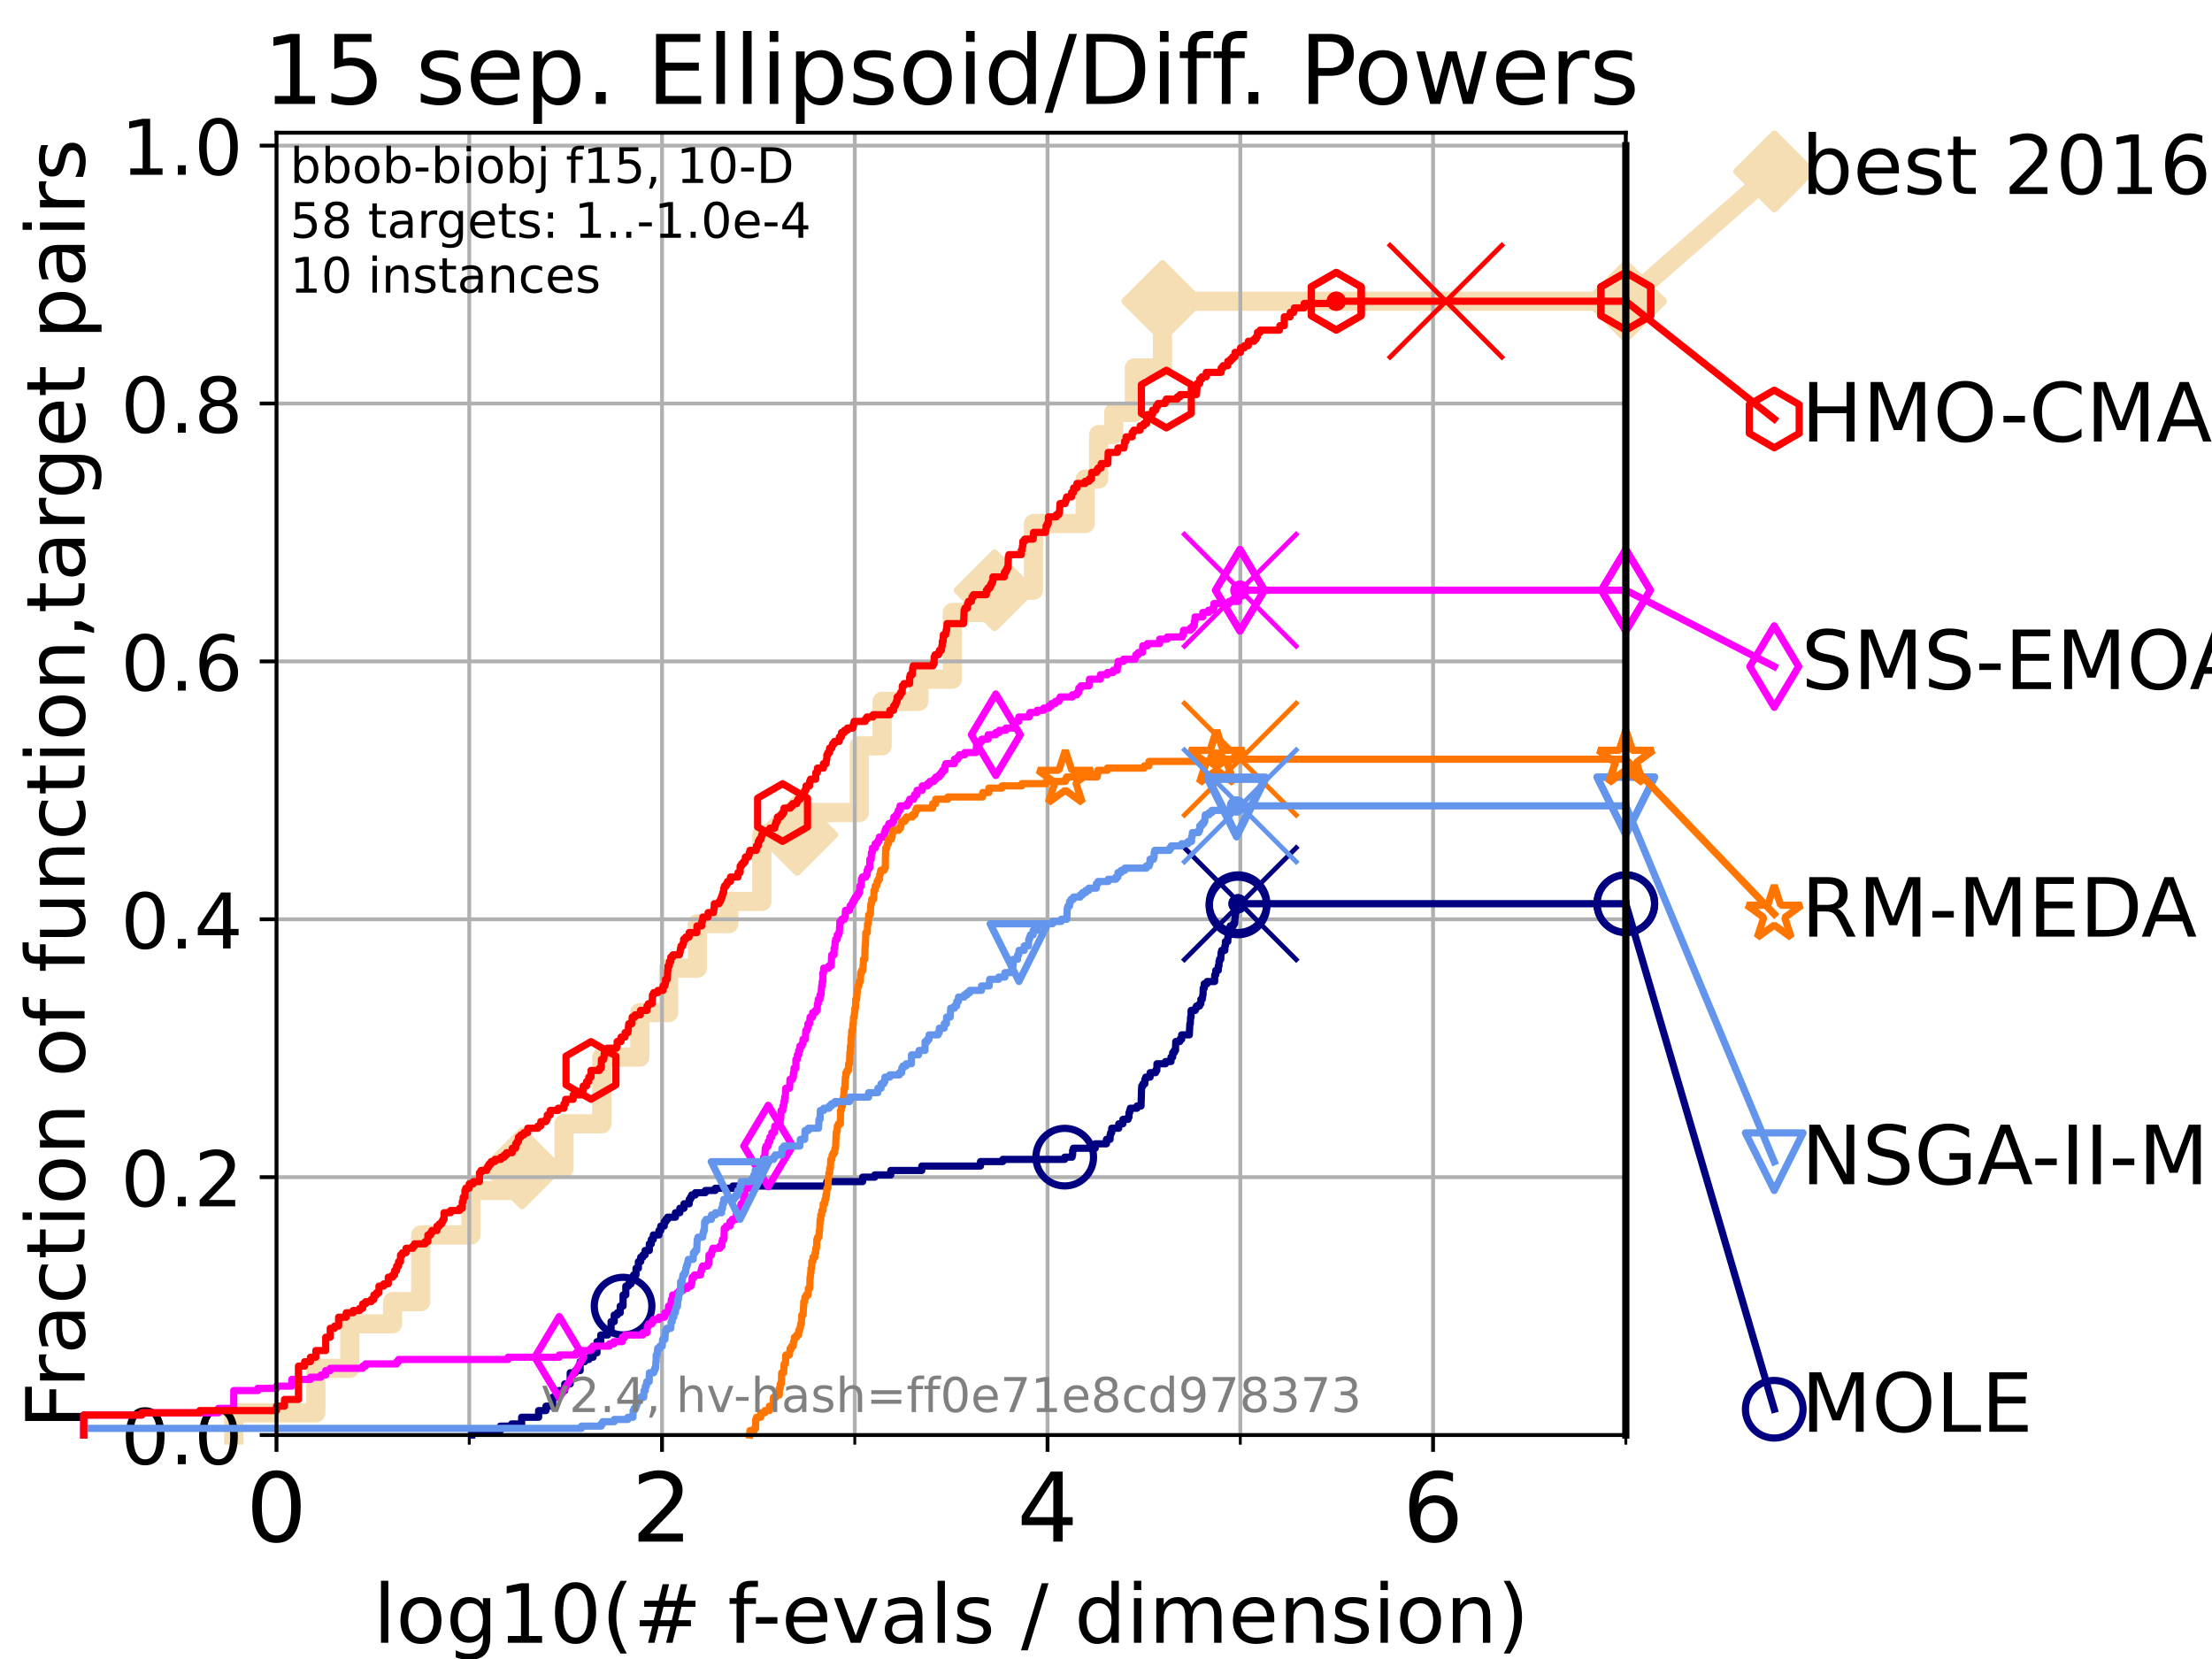 <?xml version="1.0" encoding="utf-8" standalone="no"?>
<!DOCTYPE svg PUBLIC "-//W3C//DTD SVG 1.1//EN"
  "http://www.w3.org/Graphics/SVG/1.1/DTD/svg11.dtd">
<!-- Created with matplotlib (https://matplotlib.org/) -->
<svg height="345.6pt" version="1.1" viewBox="0 0 460.8 345.6" width="460.8pt" xmlns="http://www.w3.org/2000/svg" xmlns:xlink="http://www.w3.org/1999/xlink">
 <defs>
  <style type="text/css">*{stroke-linecap:butt;stroke-linejoin:round;}</style>
 </defs>
 <g id="figure_1">
  <g id="patch_1">
   <path d="M 0 345.6 
L 460.8 345.6 
L 460.8 0 
L 0 0 
z
" style="fill:#ffffff;"/>
  </g>
  <g id="axes_1">
   <g id="patch_2">
    <path d="M 57.6 298.944 
L 338.688 298.944 
L 338.688 27.648 
L 57.6 27.648 
z
" style="fill:#ffffff;"/>
   </g>
   <g id="line2d_1">
    <path d="M 48.692 298.944 
L 48.692 294.313 
L 65.797 294.313 
L 65.797 285.05 
L 72.868 285.05 
L 72.868 275.788 
L 81.776 275.788 
L 81.776 271.157 
L 87.644 271.157 
L 87.644 257.263 
L 98.101 257.263 
L 98.101 248.001 
L 108.764 248.001 
L 108.764 243.37 
L 117.486 243.37 
L 117.486 234.107 
L 125.363 234.107 
L 125.363 220.214 
L 133.285 220.214 
L 133.285 210.951 
L 139.285 210.951 
L 139.285 201.689 
L 145.282 201.689 
L 145.282 192.426 
L 151.811 192.426 
L 151.811 187.795 
L 158.706 187.795 
L 158.706 173.901 
L 166.051 173.901 
L 166.051 169.27 
L 179.01 169.27 
L 179.01 155.377 
L 183.758 155.377 
L 183.758 146.114 
L 191.42 146.114 
L 191.42 141.483 
L 198.386 141.483 
L 198.386 127.589 
L 207.195 127.589 
L 207.195 122.958 
L 215.291 122.958 
L 215.291 109.065 
L 226.059 109.065 
L 226.059 99.802 
L 228.872 99.802 
L 228.872 90.54 
L 232.019 90.54 
L 232.019 85.909 
L 236.32 85.909 
L 236.32 76.646 
L 242.162 76.646 
L 242.162 62.753 
L 338.688 62.753 
" style="fill:none;stroke:#f5deb3;stroke-linecap:square;stroke-width:4;"/>
   </g>
   <g id="line2d_2">
    <defs>
     <path d="M -0 7.778 
L 7.778 0 
L 0 -7.778 
L -7.778 -0 
z
" id="mb2d2c89498" style="stroke:#f5deb3;stroke-linejoin:miter;stroke-width:1.5;"/>
    </defs>
    <g>
     <use style="fill:#f5deb3;stroke:#f5deb3;stroke-linejoin:miter;stroke-width:1.5;" x="108.764" xlink:href="#mb2d2c89498" y="243.37"/>
     <use style="fill:#f5deb3;stroke:#f5deb3;stroke-linejoin:miter;stroke-width:1.5;" x="166.051" xlink:href="#mb2d2c89498" y="173.901"/>
     <use style="fill:#f5deb3;stroke:#f5deb3;stroke-linejoin:miter;stroke-width:1.5;" x="207.195" xlink:href="#mb2d2c89498" y="122.958"/>
     <use style="fill:#f5deb3;stroke:#f5deb3;stroke-linejoin:miter;stroke-width:1.5;" x="242.162" xlink:href="#mb2d2c89498" y="62.753"/>
     <use style="fill:#f5deb3;stroke:#f5deb3;stroke-linejoin:miter;stroke-width:1.5;" x="242.162" xlink:href="#mb2d2c89498" y="62.753"/>
     <use style="fill:#f5deb3;stroke:#f5deb3;stroke-linejoin:miter;stroke-width:1.5;" x="338.688" xlink:href="#mb2d2c89498" y="62.753"/>
    </g>
   </g>
   <g id="line2d_3">
    <path style="fill:none;stroke:#f5deb3;stroke-linecap:square;stroke-width:4;"/>
    <g/>
   </g>
   <g id="line2d_4">
    <path d="M 338.688 62.753 
L 369.608 35.706 
" style="fill:none;stroke:#f5deb3;stroke-linecap:square;stroke-width:4;"/>
    <g>
     <use style="fill:#f5deb3;stroke:#f5deb3;stroke-linejoin:miter;stroke-width:1.5;" x="338.688" xlink:href="#mb2d2c89498" y="62.753"/>
     <use style="fill:#f5deb3;stroke:#f5deb3;stroke-linejoin:miter;stroke-width:1.5;" x="369.608" xlink:href="#mb2d2c89498" y="35.706"/>
    </g>
   </g>
   <g id="matplotlib.axis_1">
    <g id="xtick_1">
     <g id="line2d_5">
      <path clip-path="url(#p6b5e7c07ba)" d="M 57.6 298.944 
L 57.6 27.648 
" style="fill:none;stroke:#b0b0b0;stroke-linecap:square;stroke-width:0.8;"/>
     </g>
     <g id="line2d_6">
      <defs>
       <path d="M 0 0 
L 0 3.5 
" id="m494cf3471e" style="stroke:#000000;stroke-width:0.8;"/>
      </defs>
      <g>
       <use style="stroke:#000000;stroke-width:0.8;" x="57.6" xlink:href="#m494cf3471e" y="298.944"/>
      </g>
     </g>
     <g id="text_1">
      <!-- 0 -->
      <g transform="translate(51.237 321.141)scale(0.2 -0.2)">
       <defs>
        <path d="M 31.781 66.406 
Q 24.172 66.406 20.328 58.906 
Q 16.5 51.422 16.5 36.375 
Q 16.5 21.391 20.328 13.891 
Q 24.172 6.391 31.781 6.391 
Q 39.453 6.391 43.281 13.891 
Q 47.125 21.391 47.125 36.375 
Q 47.125 51.422 43.281 58.906 
Q 39.453 66.406 31.781 66.406 
z
M 31.781 74.219 
Q 44.047 74.219 50.516 64.516 
Q 56.984 54.828 56.984 36.375 
Q 56.984 17.969 50.516 8.266 
Q 44.047 -1.422 31.781 -1.422 
Q 19.531 -1.422 13.062 8.266 
Q 6.594 17.969 6.594 36.375 
Q 6.594 54.828 13.062 64.516 
Q 19.531 74.219 31.781 74.219 
z
" id="DejaVuSans-48"/>
       </defs>
       <use xlink:href="#DejaVuSans-48"/>
      </g>
     </g>
    </g>
    <g id="xtick_2">
     <g id="line2d_7">
      <path clip-path="url(#p6b5e7c07ba)" d="M 137.911 298.944 
L 137.911 27.648 
" style="fill:none;stroke:#b0b0b0;stroke-linecap:square;stroke-width:0.8;"/>
     </g>
     <g id="line2d_8">
      <g>
       <use style="stroke:#000000;stroke-width:0.8;" x="137.911" xlink:href="#m494cf3471e" y="298.944"/>
      </g>
     </g>
     <g id="text_2">
      <!-- 2 -->
      <g transform="translate(131.548 321.141)scale(0.2 -0.2)">
       <defs>
        <path d="M 19.188 8.297 
L 53.609 8.297 
L 53.609 0 
L 7.328 0 
L 7.328 8.297 
Q 12.938 14.109 22.625 23.891 
Q 32.328 33.688 34.812 36.531 
Q 39.547 41.844 41.422 45.531 
Q 43.312 49.219 43.312 52.781 
Q 43.312 58.594 39.234 62.25 
Q 35.156 65.922 28.609 65.922 
Q 23.969 65.922 18.812 64.312 
Q 13.672 62.703 7.812 59.422 
L 7.812 69.391 
Q 13.766 71.781 18.938 73 
Q 24.125 74.219 28.422 74.219 
Q 39.75 74.219 46.484 68.547 
Q 53.219 62.891 53.219 53.422 
Q 53.219 48.922 51.531 44.891 
Q 49.859 40.875 45.406 35.406 
Q 44.188 33.984 37.641 27.219 
Q 31.109 20.453 19.188 8.297 
z
" id="DejaVuSans-50"/>
       </defs>
       <use xlink:href="#DejaVuSans-50"/>
      </g>
     </g>
    </g>
    <g id="xtick_3">
     <g id="line2d_9">
      <path clip-path="url(#p6b5e7c07ba)" d="M 218.222 298.944 
L 218.222 27.648 
" style="fill:none;stroke:#b0b0b0;stroke-linecap:square;stroke-width:0.8;"/>
     </g>
     <g id="line2d_10">
      <g>
       <use style="stroke:#000000;stroke-width:0.8;" x="218.222" xlink:href="#m494cf3471e" y="298.944"/>
      </g>
     </g>
     <g id="text_3">
      <!-- 4 -->
      <g transform="translate(211.859 321.141)scale(0.2 -0.2)">
       <defs>
        <path d="M 37.797 64.312 
L 12.891 25.391 
L 37.797 25.391 
z
M 35.203 72.906 
L 47.609 72.906 
L 47.609 25.391 
L 58.016 25.391 
L 58.016 17.188 
L 47.609 17.188 
L 47.609 0 
L 37.797 0 
L 37.797 17.188 
L 4.891 17.188 
L 4.891 26.703 
z
" id="DejaVuSans-52"/>
       </defs>
       <use xlink:href="#DejaVuSans-52"/>
      </g>
     </g>
    </g>
    <g id="xtick_4">
     <g id="line2d_11">
      <path clip-path="url(#p6b5e7c07ba)" d="M 298.533 298.944 
L 298.533 27.648 
" style="fill:none;stroke:#b0b0b0;stroke-linecap:square;stroke-width:0.8;"/>
     </g>
     <g id="line2d_12">
      <g>
       <use style="stroke:#000000;stroke-width:0.8;" x="298.533" xlink:href="#m494cf3471e" y="298.944"/>
      </g>
     </g>
     <g id="text_4">
      <!-- 6 -->
      <g transform="translate(292.17 321.141)scale(0.2 -0.2)">
       <defs>
        <path d="M 33.016 40.375 
Q 26.375 40.375 22.484 35.828 
Q 18.609 31.297 18.609 23.391 
Q 18.609 15.531 22.484 10.953 
Q 26.375 6.391 33.016 6.391 
Q 39.656 6.391 43.531 10.953 
Q 47.406 15.531 47.406 23.391 
Q 47.406 31.297 43.531 35.828 
Q 39.656 40.375 33.016 40.375 
z
M 52.594 71.297 
L 52.594 62.312 
Q 48.875 64.062 45.094 64.984 
Q 41.312 65.922 37.594 65.922 
Q 27.828 65.922 22.672 59.328 
Q 17.531 52.734 16.797 39.406 
Q 19.672 43.656 24.016 45.922 
Q 28.375 48.188 33.594 48.188 
Q 44.578 48.188 50.953 41.516 
Q 57.328 34.859 57.328 23.391 
Q 57.328 12.156 50.688 5.359 
Q 44.047 -1.422 33.016 -1.422 
Q 20.359 -1.422 13.672 8.266 
Q 6.984 17.969 6.984 36.375 
Q 6.984 53.656 15.188 63.938 
Q 23.391 74.219 37.203 74.219 
Q 40.922 74.219 44.703 73.484 
Q 48.484 72.75 52.594 71.297 
z
" id="DejaVuSans-54"/>
       </defs>
       <use xlink:href="#DejaVuSans-54"/>
      </g>
     </g>
    </g>
    <g id="xtick_5">
     <g id="line2d_13">
      <path clip-path="url(#p6b5e7c07ba)" d="M 97.755 298.944 
L 97.755 27.648 
" style="fill:none;stroke:#b0b0b0;stroke-linecap:square;stroke-width:0.8;"/>
     </g>
     <g id="line2d_14">
      <defs>
       <path d="M 0 0 
L 0 2 
" id="meda5f4b0cb" style="stroke:#000000;stroke-width:0.6;"/>
      </defs>
      <g>
       <use style="stroke:#000000;stroke-width:0.6;" x="97.755" xlink:href="#meda5f4b0cb" y="298.944"/>
      </g>
     </g>
    </g>
    <g id="xtick_6">
     <g id="line2d_15">
      <path clip-path="url(#p6b5e7c07ba)" d="M 178.066 298.944 
L 178.066 27.648 
" style="fill:none;stroke:#b0b0b0;stroke-linecap:square;stroke-width:0.8;"/>
     </g>
     <g id="line2d_16">
      <g>
       <use style="stroke:#000000;stroke-width:0.6;" x="178.066" xlink:href="#meda5f4b0cb" y="298.944"/>
      </g>
     </g>
    </g>
    <g id="xtick_7">
     <g id="line2d_17">
      <path clip-path="url(#p6b5e7c07ba)" d="M 258.377 298.944 
L 258.377 27.648 
" style="fill:none;stroke:#b0b0b0;stroke-linecap:square;stroke-width:0.8;"/>
     </g>
     <g id="line2d_18">
      <g>
       <use style="stroke:#000000;stroke-width:0.6;" x="258.377" xlink:href="#meda5f4b0cb" y="298.944"/>
      </g>
     </g>
    </g>
    <g id="xtick_8">
     <g id="line2d_19">
      <path clip-path="url(#p6b5e7c07ba)" d="M 338.688 298.944 
L 338.688 27.648 
" style="fill:none;stroke:#b0b0b0;stroke-linecap:square;stroke-width:0.8;"/>
     </g>
     <g id="line2d_20">
      <g>
       <use style="stroke:#000000;stroke-width:0.6;" x="338.688" xlink:href="#meda5f4b0cb" y="298.944"/>
      </g>
     </g>
    </g>
    <g id="text_5">
     <!-- log10(# f-evals / dimension) -->
     <g transform="translate(77.764 342.218)scale(0.17 -0.17)">
      <defs>
       <path d="M 9.422 75.984 
L 18.406 75.984 
L 18.406 0 
L 9.422 0 
z
" id="DejaVuSans-108"/>
       <path d="M 30.609 48.391 
Q 23.391 48.391 19.188 42.75 
Q 14.984 37.109 14.984 27.297 
Q 14.984 17.484 19.156 11.844 
Q 23.344 6.203 30.609 6.203 
Q 37.797 6.203 41.984 11.859 
Q 46.188 17.531 46.188 27.297 
Q 46.188 37.016 41.984 42.703 
Q 37.797 48.391 30.609 48.391 
z
M 30.609 56 
Q 42.328 56 49.016 48.375 
Q 55.719 40.766 55.719 27.297 
Q 55.719 13.875 49.016 6.219 
Q 42.328 -1.422 30.609 -1.422 
Q 18.844 -1.422 12.172 6.219 
Q 5.516 13.875 5.516 27.297 
Q 5.516 40.766 12.172 48.375 
Q 18.844 56 30.609 56 
z
" id="DejaVuSans-111"/>
       <path d="M 45.406 27.984 
Q 45.406 37.75 41.375 43.109 
Q 37.359 48.484 30.078 48.484 
Q 22.859 48.484 18.828 43.109 
Q 14.797 37.75 14.797 27.984 
Q 14.797 18.266 18.828 12.891 
Q 22.859 7.516 30.078 7.516 
Q 37.359 7.516 41.375 12.891 
Q 45.406 18.266 45.406 27.984 
z
M 54.391 6.781 
Q 54.391 -7.172 48.188 -13.984 
Q 42 -20.797 29.203 -20.797 
Q 24.469 -20.797 20.266 -20.094 
Q 16.062 -19.391 12.109 -17.922 
L 12.109 -9.188 
Q 16.062 -11.328 19.922 -12.344 
Q 23.781 -13.375 27.781 -13.375 
Q 36.625 -13.375 41.016 -8.766 
Q 45.406 -4.156 45.406 5.172 
L 45.406 9.625 
Q 42.625 4.781 38.281 2.391 
Q 33.938 0 27.875 0 
Q 17.828 0 11.672 7.656 
Q 5.516 15.328 5.516 27.984 
Q 5.516 40.672 11.672 48.328 
Q 17.828 56 27.875 56 
Q 33.938 56 38.281 53.609 
Q 42.625 51.219 45.406 46.391 
L 45.406 54.688 
L 54.391 54.688 
z
" id="DejaVuSans-103"/>
       <path d="M 12.406 8.297 
L 28.516 8.297 
L 28.516 63.922 
L 10.984 60.406 
L 10.984 69.391 
L 28.422 72.906 
L 38.281 72.906 
L 38.281 8.297 
L 54.391 8.297 
L 54.391 0 
L 12.406 0 
z
" id="DejaVuSans-49"/>
       <path d="M 31 75.875 
Q 24.469 64.656 21.281 53.656 
Q 18.109 42.672 18.109 31.391 
Q 18.109 20.125 21.312 9.062 
Q 24.516 -2 31 -13.188 
L 23.188 -13.188 
Q 15.875 -1.703 12.234 9.375 
Q 8.594 20.453 8.594 31.391 
Q 8.594 42.281 12.203 53.312 
Q 15.828 64.359 23.188 75.875 
z
" id="DejaVuSans-40"/>
       <path d="M 51.125 44 
L 36.922 44 
L 32.812 27.688 
L 47.125 27.688 
z
M 43.797 71.781 
L 38.719 51.516 
L 52.984 51.516 
L 58.109 71.781 
L 65.922 71.781 
L 60.891 51.516 
L 76.125 51.516 
L 76.125 44 
L 58.984 44 
L 54.984 27.688 
L 70.516 27.688 
L 70.516 20.219 
L 53.078 20.219 
L 48 0 
L 40.188 0 
L 45.219 20.219 
L 30.906 20.219 
L 25.875 0 
L 18.016 0 
L 23.094 20.219 
L 7.719 20.219 
L 7.719 27.688 
L 24.906 27.688 
L 29 44 
L 13.281 44 
L 13.281 51.516 
L 30.906 51.516 
L 35.891 71.781 
z
" id="DejaVuSans-35"/>
       <path id="DejaVuSans-32"/>
       <path d="M 37.109 75.984 
L 37.109 68.5 
L 28.516 68.5 
Q 23.688 68.5 21.797 66.547 
Q 19.922 64.594 19.922 59.516 
L 19.922 54.688 
L 34.719 54.688 
L 34.719 47.703 
L 19.922 47.703 
L 19.922 0 
L 10.891 0 
L 10.891 47.703 
L 2.297 47.703 
L 2.297 54.688 
L 10.891 54.688 
L 10.891 58.5 
Q 10.891 67.625 15.141 71.797 
Q 19.391 75.984 28.609 75.984 
z
" id="DejaVuSans-102"/>
       <path d="M 4.891 31.391 
L 31.203 31.391 
L 31.203 23.391 
L 4.891 23.391 
z
" id="DejaVuSans-45"/>
       <path d="M 56.203 29.594 
L 56.203 25.203 
L 14.891 25.203 
Q 15.484 15.922 20.484 11.062 
Q 25.484 6.203 34.422 6.203 
Q 39.594 6.203 44.453 7.469 
Q 49.312 8.734 54.109 11.281 
L 54.109 2.781 
Q 49.266 0.734 44.188 -0.344 
Q 39.109 -1.422 33.891 -1.422 
Q 20.797 -1.422 13.156 6.188 
Q 5.516 13.812 5.516 26.812 
Q 5.516 40.234 12.766 48.109 
Q 20.016 56 32.328 56 
Q 43.359 56 49.781 48.891 
Q 56.203 41.797 56.203 29.594 
z
M 47.219 32.234 
Q 47.125 39.594 43.094 43.984 
Q 39.062 48.391 32.422 48.391 
Q 24.906 48.391 20.391 44.141 
Q 15.875 39.891 15.188 32.172 
z
" id="DejaVuSans-101"/>
       <path d="M 2.984 54.688 
L 12.5 54.688 
L 29.594 8.797 
L 46.688 54.688 
L 56.203 54.688 
L 35.688 0 
L 23.484 0 
z
" id="DejaVuSans-118"/>
       <path d="M 34.281 27.484 
Q 23.391 27.484 19.188 25 
Q 14.984 22.516 14.984 16.5 
Q 14.984 11.719 18.141 8.906 
Q 21.297 6.109 26.703 6.109 
Q 34.188 6.109 38.703 11.406 
Q 43.219 16.703 43.219 25.484 
L 43.219 27.484 
z
M 52.203 31.203 
L 52.203 0 
L 43.219 0 
L 43.219 8.297 
Q 40.141 3.328 35.547 0.953 
Q 30.953 -1.422 24.312 -1.422 
Q 15.922 -1.422 10.953 3.297 
Q 6 8.016 6 15.922 
Q 6 25.141 12.172 29.828 
Q 18.359 34.516 30.609 34.516 
L 43.219 34.516 
L 43.219 35.406 
Q 43.219 41.609 39.141 45 
Q 35.062 48.391 27.688 48.391 
Q 23 48.391 18.547 47.266 
Q 14.109 46.141 10.016 43.891 
L 10.016 52.203 
Q 14.938 54.109 19.578 55.047 
Q 24.219 56 28.609 56 
Q 40.484 56 46.344 49.844 
Q 52.203 43.703 52.203 31.203 
z
" id="DejaVuSans-97"/>
       <path d="M 44.281 53.078 
L 44.281 44.578 
Q 40.484 46.531 36.375 47.5 
Q 32.281 48.484 27.875 48.484 
Q 21.188 48.484 17.844 46.438 
Q 14.5 44.391 14.5 40.281 
Q 14.5 37.156 16.891 35.375 
Q 19.281 33.594 26.516 31.984 
L 29.594 31.297 
Q 39.156 29.25 43.188 25.516 
Q 47.219 21.781 47.219 15.094 
Q 47.219 7.469 41.188 3.016 
Q 35.156 -1.422 24.609 -1.422 
Q 20.219 -1.422 15.453 -0.562 
Q 10.688 0.297 5.422 2 
L 5.422 11.281 
Q 10.406 8.688 15.234 7.391 
Q 20.062 6.109 24.812 6.109 
Q 31.156 6.109 34.562 8.281 
Q 37.984 10.453 37.984 14.406 
Q 37.984 18.062 35.516 20.016 
Q 33.062 21.969 24.703 23.781 
L 21.578 24.516 
Q 13.234 26.266 9.516 29.906 
Q 5.812 33.547 5.812 39.891 
Q 5.812 47.609 11.281 51.797 
Q 16.75 56 26.812 56 
Q 31.781 56 36.172 55.266 
Q 40.578 54.547 44.281 53.078 
z
" id="DejaVuSans-115"/>
       <path d="M 25.391 72.906 
L 33.688 72.906 
L 8.297 -9.281 
L 0 -9.281 
z
" id="DejaVuSans-47"/>
       <path d="M 45.406 46.391 
L 45.406 75.984 
L 54.391 75.984 
L 54.391 0 
L 45.406 0 
L 45.406 8.203 
Q 42.578 3.328 38.25 0.953 
Q 33.938 -1.422 27.875 -1.422 
Q 17.969 -1.422 11.734 6.484 
Q 5.516 14.406 5.516 27.297 
Q 5.516 40.188 11.734 48.094 
Q 17.969 56 27.875 56 
Q 33.938 56 38.25 53.625 
Q 42.578 51.266 45.406 46.391 
z
M 14.797 27.297 
Q 14.797 17.391 18.875 11.75 
Q 22.953 6.109 30.078 6.109 
Q 37.203 6.109 41.297 11.75 
Q 45.406 17.391 45.406 27.297 
Q 45.406 37.203 41.297 42.844 
Q 37.203 48.484 30.078 48.484 
Q 22.953 48.484 18.875 42.844 
Q 14.797 37.203 14.797 27.297 
z
" id="DejaVuSans-100"/>
       <path d="M 9.422 54.688 
L 18.406 54.688 
L 18.406 0 
L 9.422 0 
z
M 9.422 75.984 
L 18.406 75.984 
L 18.406 64.594 
L 9.422 64.594 
z
" id="DejaVuSans-105"/>
       <path d="M 52 44.188 
Q 55.375 50.25 60.062 53.125 
Q 64.75 56 71.094 56 
Q 79.641 56 84.281 50.016 
Q 88.922 44.047 88.922 33.016 
L 88.922 0 
L 79.891 0 
L 79.891 32.719 
Q 79.891 40.578 77.094 44.375 
Q 74.312 48.188 68.609 48.188 
Q 61.625 48.188 57.562 43.547 
Q 53.516 38.922 53.516 30.906 
L 53.516 0 
L 44.484 0 
L 44.484 32.719 
Q 44.484 40.625 41.703 44.406 
Q 38.922 48.188 33.109 48.188 
Q 26.219 48.188 22.156 43.531 
Q 18.109 38.875 18.109 30.906 
L 18.109 0 
L 9.078 0 
L 9.078 54.688 
L 18.109 54.688 
L 18.109 46.188 
Q 21.188 51.219 25.484 53.609 
Q 29.781 56 35.688 56 
Q 41.656 56 45.828 52.969 
Q 50 49.953 52 44.188 
z
" id="DejaVuSans-109"/>
       <path d="M 54.891 33.016 
L 54.891 0 
L 45.906 0 
L 45.906 32.719 
Q 45.906 40.484 42.875 44.328 
Q 39.844 48.188 33.797 48.188 
Q 26.516 48.188 22.312 43.547 
Q 18.109 38.922 18.109 30.906 
L 18.109 0 
L 9.078 0 
L 9.078 54.688 
L 18.109 54.688 
L 18.109 46.188 
Q 21.344 51.125 25.703 53.562 
Q 30.078 56 35.797 56 
Q 45.219 56 50.047 50.172 
Q 54.891 44.344 54.891 33.016 
z
" id="DejaVuSans-110"/>
       <path d="M 8.016 75.875 
L 15.828 75.875 
Q 23.141 64.359 26.781 53.312 
Q 30.422 42.281 30.422 31.391 
Q 30.422 20.453 26.781 9.375 
Q 23.141 -1.703 15.828 -13.188 
L 8.016 -13.188 
Q 14.5 -2 17.703 9.062 
Q 20.906 20.125 20.906 31.391 
Q 20.906 42.672 17.703 53.656 
Q 14.5 64.656 8.016 75.875 
z
" id="DejaVuSans-41"/>
      </defs>
      <use xlink:href="#DejaVuSans-108"/>
      <use x="27.783" xlink:href="#DejaVuSans-111"/>
      <use x="88.965" xlink:href="#DejaVuSans-103"/>
      <use x="152.441" xlink:href="#DejaVuSans-49"/>
      <use x="216.064" xlink:href="#DejaVuSans-48"/>
      <use x="279.688" xlink:href="#DejaVuSans-40"/>
      <use x="318.701" xlink:href="#DejaVuSans-35"/>
      <use x="402.49" xlink:href="#DejaVuSans-32"/>
      <use x="434.277" xlink:href="#DejaVuSans-102"/>
      <use x="463.982" xlink:href="#DejaVuSans-45"/>
      <use x="500.066" xlink:href="#DejaVuSans-101"/>
      <use x="561.59" xlink:href="#DejaVuSans-118"/>
      <use x="620.77" xlink:href="#DejaVuSans-97"/>
      <use x="682.049" xlink:href="#DejaVuSans-108"/>
      <use x="709.832" xlink:href="#DejaVuSans-115"/>
      <use x="761.932" xlink:href="#DejaVuSans-32"/>
      <use x="793.719" xlink:href="#DejaVuSans-47"/>
      <use x="827.41" xlink:href="#DejaVuSans-32"/>
      <use x="859.197" xlink:href="#DejaVuSans-100"/>
      <use x="922.674" xlink:href="#DejaVuSans-105"/>
      <use x="950.457" xlink:href="#DejaVuSans-109"/>
      <use x="1047.869" xlink:href="#DejaVuSans-101"/>
      <use x="1109.393" xlink:href="#DejaVuSans-110"/>
      <use x="1172.771" xlink:href="#DejaVuSans-115"/>
      <use x="1224.871" xlink:href="#DejaVuSans-105"/>
      <use x="1252.654" xlink:href="#DejaVuSans-111"/>
      <use x="1313.836" xlink:href="#DejaVuSans-110"/>
      <use x="1377.215" xlink:href="#DejaVuSans-41"/>
     </g>
    </g>
   </g>
   <g id="matplotlib.axis_2">
    <g id="ytick_1">
     <g id="line2d_21">
      <path clip-path="url(#p6b5e7c07ba)" d="M 57.6 298.944 
L 338.688 298.944 
" style="fill:none;stroke:#b0b0b0;stroke-linecap:square;stroke-width:0.8;"/>
     </g>
     <g id="line2d_22">
      <defs>
       <path d="M 0 0 
L -3.5 0 
" id="mce98b5f39e" style="stroke:#000000;stroke-width:0.8;"/>
      </defs>
      <g>
       <use style="stroke:#000000;stroke-width:0.8;" x="57.6" xlink:href="#mce98b5f39e" y="298.944"/>
      </g>
     </g>
     <g id="text_6">
      <!-- 0.0 -->
      <g transform="translate(25.155 305.023)scale(0.16 -0.16)">
       <defs>
        <path d="M 10.688 12.406 
L 21 12.406 
L 21 0 
L 10.688 0 
z
" id="DejaVuSans-46"/>
       </defs>
       <use xlink:href="#DejaVuSans-48"/>
       <use x="63.623" xlink:href="#DejaVuSans-46"/>
       <use x="95.41" xlink:href="#DejaVuSans-48"/>
      </g>
     </g>
    </g>
    <g id="ytick_2">
     <g id="line2d_23">
      <path clip-path="url(#p6b5e7c07ba)" d="M 57.6 245.222 
L 338.688 245.222 
" style="fill:none;stroke:#b0b0b0;stroke-linecap:square;stroke-width:0.8;"/>
     </g>
     <g id="line2d_24">
      <g>
       <use style="stroke:#000000;stroke-width:0.8;" x="57.6" xlink:href="#mce98b5f39e" y="245.222"/>
      </g>
     </g>
     <g id="text_7">
      <!-- 0.2 -->
      <g transform="translate(25.155 251.301)scale(0.16 -0.16)">
       <use xlink:href="#DejaVuSans-48"/>
       <use x="63.623" xlink:href="#DejaVuSans-46"/>
       <use x="95.41" xlink:href="#DejaVuSans-50"/>
      </g>
     </g>
    </g>
    <g id="ytick_3">
     <g id="line2d_25">
      <path clip-path="url(#p6b5e7c07ba)" d="M 57.6 191.5 
L 338.688 191.5 
" style="fill:none;stroke:#b0b0b0;stroke-linecap:square;stroke-width:0.8;"/>
     </g>
     <g id="line2d_26">
      <g>
       <use style="stroke:#000000;stroke-width:0.8;" x="57.6" xlink:href="#mce98b5f39e" y="191.5"/>
      </g>
     </g>
     <g id="text_8">
      <!-- 0.4 -->
      <g transform="translate(25.155 197.579)scale(0.16 -0.16)">
       <use xlink:href="#DejaVuSans-48"/>
       <use x="63.623" xlink:href="#DejaVuSans-46"/>
       <use x="95.41" xlink:href="#DejaVuSans-52"/>
      </g>
     </g>
    </g>
    <g id="ytick_4">
     <g id="line2d_27">
      <path clip-path="url(#p6b5e7c07ba)" d="M 57.6 137.778 
L 338.688 137.778 
" style="fill:none;stroke:#b0b0b0;stroke-linecap:square;stroke-width:0.8;"/>
     </g>
     <g id="line2d_28">
      <g>
       <use style="stroke:#000000;stroke-width:0.8;" x="57.6" xlink:href="#mce98b5f39e" y="137.778"/>
      </g>
     </g>
     <g id="text_9">
      <!-- 0.6 -->
      <g transform="translate(25.155 143.857)scale(0.16 -0.16)">
       <use xlink:href="#DejaVuSans-48"/>
       <use x="63.623" xlink:href="#DejaVuSans-46"/>
       <use x="95.41" xlink:href="#DejaVuSans-54"/>
      </g>
     </g>
    </g>
    <g id="ytick_5">
     <g id="line2d_29">
      <path clip-path="url(#p6b5e7c07ba)" d="M 57.6 84.056 
L 338.688 84.056 
" style="fill:none;stroke:#b0b0b0;stroke-linecap:square;stroke-width:0.8;"/>
     </g>
     <g id="line2d_30">
      <g>
       <use style="stroke:#000000;stroke-width:0.8;" x="57.6" xlink:href="#mce98b5f39e" y="84.056"/>
      </g>
     </g>
     <g id="text_10">
      <!-- 0.8 -->
      <g transform="translate(25.155 90.135)scale(0.16 -0.16)">
       <defs>
        <path d="M 31.781 34.625 
Q 24.75 34.625 20.719 30.859 
Q 16.703 27.094 16.703 20.516 
Q 16.703 13.922 20.719 10.156 
Q 24.75 6.391 31.781 6.391 
Q 38.812 6.391 42.859 10.172 
Q 46.922 13.969 46.922 20.516 
Q 46.922 27.094 42.891 30.859 
Q 38.875 34.625 31.781 34.625 
z
M 21.922 38.812 
Q 15.578 40.375 12.031 44.719 
Q 8.5 49.078 8.5 55.328 
Q 8.5 64.062 14.719 69.141 
Q 20.953 74.219 31.781 74.219 
Q 42.672 74.219 48.875 69.141 
Q 55.078 64.062 55.078 55.328 
Q 55.078 49.078 51.531 44.719 
Q 48 40.375 41.703 38.812 
Q 48.828 37.156 52.797 32.312 
Q 56.781 27.484 56.781 20.516 
Q 56.781 9.906 50.312 4.234 
Q 43.844 -1.422 31.781 -1.422 
Q 19.734 -1.422 13.25 4.234 
Q 6.781 9.906 6.781 20.516 
Q 6.781 27.484 10.781 32.312 
Q 14.797 37.156 21.922 38.812 
z
M 18.312 54.391 
Q 18.312 48.734 21.844 45.562 
Q 25.391 42.391 31.781 42.391 
Q 38.141 42.391 41.719 45.562 
Q 45.312 48.734 45.312 54.391 
Q 45.312 60.062 41.719 63.234 
Q 38.141 66.406 31.781 66.406 
Q 25.391 66.406 21.844 63.234 
Q 18.312 60.062 18.312 54.391 
z
" id="DejaVuSans-56"/>
       </defs>
       <use xlink:href="#DejaVuSans-48"/>
       <use x="63.623" xlink:href="#DejaVuSans-46"/>
       <use x="95.41" xlink:href="#DejaVuSans-56"/>
      </g>
     </g>
    </g>
    <g id="ytick_6">
     <g id="line2d_31">
      <path clip-path="url(#p6b5e7c07ba)" d="M 57.6 30.334 
L 338.688 30.334 
" style="fill:none;stroke:#b0b0b0;stroke-linecap:square;stroke-width:0.8;"/>
     </g>
     <g id="line2d_32">
      <g>
       <use style="stroke:#000000;stroke-width:0.8;" x="57.6" xlink:href="#mce98b5f39e" y="30.334"/>
      </g>
     </g>
     <g id="text_11">
      <!-- 1.0 -->
      <g transform="translate(25.155 36.413)scale(0.16 -0.16)">
       <use xlink:href="#DejaVuSans-49"/>
       <use x="63.623" xlink:href="#DejaVuSans-46"/>
       <use x="95.41" xlink:href="#DejaVuSans-48"/>
      </g>
     </g>
    </g>
    <g id="text_12">
     <!-- Fraction of function,target pairs -->
     <g transform="translate(17.62 297.681)rotate(-90)scale(0.17 -0.17)">
      <defs>
       <path d="M 9.812 72.906 
L 51.703 72.906 
L 51.703 64.594 
L 19.672 64.594 
L 19.672 43.109 
L 48.578 43.109 
L 48.578 34.812 
L 19.672 34.812 
L 19.672 0 
L 9.812 0 
z
" id="DejaVuSans-70"/>
       <path d="M 41.109 46.297 
Q 39.594 47.172 37.812 47.578 
Q 36.031 48 33.891 48 
Q 26.266 48 22.188 43.047 
Q 18.109 38.094 18.109 28.812 
L 18.109 0 
L 9.078 0 
L 9.078 54.688 
L 18.109 54.688 
L 18.109 46.188 
Q 20.953 51.172 25.484 53.578 
Q 30.031 56 36.531 56 
Q 37.453 56 38.578 55.875 
Q 39.703 55.766 41.062 55.516 
z
" id="DejaVuSans-114"/>
       <path d="M 48.781 52.594 
L 48.781 44.188 
Q 44.969 46.297 41.141 47.344 
Q 37.312 48.391 33.406 48.391 
Q 24.656 48.391 19.812 42.844 
Q 14.984 37.312 14.984 27.297 
Q 14.984 17.281 19.812 11.734 
Q 24.656 6.203 33.406 6.203 
Q 37.312 6.203 41.141 7.25 
Q 44.969 8.297 48.781 10.406 
L 48.781 2.094 
Q 45.016 0.344 40.984 -0.531 
Q 36.969 -1.422 32.422 -1.422 
Q 20.062 -1.422 12.781 6.344 
Q 5.516 14.109 5.516 27.297 
Q 5.516 40.672 12.859 48.328 
Q 20.219 56 33.016 56 
Q 37.156 56 41.109 55.141 
Q 45.062 54.297 48.781 52.594 
z
" id="DejaVuSans-99"/>
       <path d="M 18.312 70.219 
L 18.312 54.688 
L 36.812 54.688 
L 36.812 47.703 
L 18.312 47.703 
L 18.312 18.016 
Q 18.312 11.328 20.141 9.422 
Q 21.969 7.516 27.594 7.516 
L 36.812 7.516 
L 36.812 0 
L 27.594 0 
Q 17.188 0 13.234 3.875 
Q 9.281 7.766 9.281 18.016 
L 9.281 47.703 
L 2.688 47.703 
L 2.688 54.688 
L 9.281 54.688 
L 9.281 70.219 
z
" id="DejaVuSans-116"/>
       <path d="M 8.5 21.578 
L 8.5 54.688 
L 17.484 54.688 
L 17.484 21.922 
Q 17.484 14.156 20.5 10.266 
Q 23.531 6.391 29.594 6.391 
Q 36.859 6.391 41.078 11.031 
Q 45.312 15.672 45.312 23.688 
L 45.312 54.688 
L 54.297 54.688 
L 54.297 0 
L 45.312 0 
L 45.312 8.406 
Q 42.047 3.422 37.719 1 
Q 33.406 -1.422 27.688 -1.422 
Q 18.266 -1.422 13.375 4.438 
Q 8.5 10.297 8.5 21.578 
z
M 31.109 56 
z
" id="DejaVuSans-117"/>
       <path d="M 11.719 12.406 
L 22.016 12.406 
L 22.016 4 
L 14.016 -11.625 
L 7.719 -11.625 
L 11.719 4 
z
" id="DejaVuSans-44"/>
       <path d="M 18.109 8.203 
L 18.109 -20.797 
L 9.078 -20.797 
L 9.078 54.688 
L 18.109 54.688 
L 18.109 46.391 
Q 20.953 51.266 25.266 53.625 
Q 29.594 56 35.594 56 
Q 45.562 56 51.781 48.094 
Q 58.016 40.188 58.016 27.297 
Q 58.016 14.406 51.781 6.484 
Q 45.562 -1.422 35.594 -1.422 
Q 29.594 -1.422 25.266 0.953 
Q 20.953 3.328 18.109 8.203 
z
M 48.688 27.297 
Q 48.688 37.203 44.609 42.844 
Q 40.531 48.484 33.406 48.484 
Q 26.266 48.484 22.188 42.844 
Q 18.109 37.203 18.109 27.297 
Q 18.109 17.391 22.188 11.75 
Q 26.266 6.109 33.406 6.109 
Q 40.531 6.109 44.609 11.75 
Q 48.688 17.391 48.688 27.297 
z
" id="DejaVuSans-112"/>
      </defs>
      <use xlink:href="#DejaVuSans-70"/>
      <use x="50.27" xlink:href="#DejaVuSans-114"/>
      <use x="91.383" xlink:href="#DejaVuSans-97"/>
      <use x="152.662" xlink:href="#DejaVuSans-99"/>
      <use x="207.643" xlink:href="#DejaVuSans-116"/>
      <use x="246.852" xlink:href="#DejaVuSans-105"/>
      <use x="274.635" xlink:href="#DejaVuSans-111"/>
      <use x="335.816" xlink:href="#DejaVuSans-110"/>
      <use x="399.195" xlink:href="#DejaVuSans-32"/>
      <use x="430.982" xlink:href="#DejaVuSans-111"/>
      <use x="492.164" xlink:href="#DejaVuSans-102"/>
      <use x="527.369" xlink:href="#DejaVuSans-32"/>
      <use x="559.156" xlink:href="#DejaVuSans-102"/>
      <use x="594.361" xlink:href="#DejaVuSans-117"/>
      <use x="657.74" xlink:href="#DejaVuSans-110"/>
      <use x="721.119" xlink:href="#DejaVuSans-99"/>
      <use x="776.1" xlink:href="#DejaVuSans-116"/>
      <use x="815.309" xlink:href="#DejaVuSans-105"/>
      <use x="843.092" xlink:href="#DejaVuSans-111"/>
      <use x="904.273" xlink:href="#DejaVuSans-110"/>
      <use x="967.652" xlink:href="#DejaVuSans-44"/>
      <use x="999.439" xlink:href="#DejaVuSans-116"/>
      <use x="1038.648" xlink:href="#DejaVuSans-97"/>
      <use x="1099.928" xlink:href="#DejaVuSans-114"/>
      <use x="1139.291" xlink:href="#DejaVuSans-103"/>
      <use x="1202.768" xlink:href="#DejaVuSans-101"/>
      <use x="1264.291" xlink:href="#DejaVuSans-116"/>
      <use x="1303.5" xlink:href="#DejaVuSans-32"/>
      <use x="1335.287" xlink:href="#DejaVuSans-112"/>
      <use x="1398.764" xlink:href="#DejaVuSans-97"/>
      <use x="1460.043" xlink:href="#DejaVuSans-105"/>
      <use x="1487.826" xlink:href="#DejaVuSans-114"/>
      <use x="1528.939" xlink:href="#DejaVuSans-115"/>
     </g>
    </g>
   </g>
   <g id="line2d_33">
    <defs>
     <path d="M 0 1.5 
C 0.398 1.5 0.779 1.342 1.061 1.061 
C 1.342 0.779 1.5 0.398 1.5 0 
C 1.5 -0.398 1.342 -0.779 1.061 -1.061 
C 0.779 -1.342 0.398 -1.5 0 -1.5 
C -0.398 -1.5 -0.779 -1.342 -1.061 -1.061 
C -1.342 -0.779 -1.5 -0.398 -1.5 0 
C -1.5 0.398 -1.342 0.779 -1.061 1.061 
C -0.779 1.342 -0.398 1.5 0 1.5 
z
" id="mf3ef56cd6b" style="stroke:#f5deb3;"/>
    </defs>
    <g>
     <use style="fill:#f5deb3;stroke:#f5deb3;" x="242.162" xlink:href="#mf3ef56cd6b" y="62.753"/>
     <use style="fill:#f5deb3;stroke:#f5deb3;" x="242.162" xlink:href="#mf3ef56cd6b" y="62.753"/>
    </g>
   </g>
   <g id="line2d_34">
    <defs>
     <path d="M 0 1.5 
C 0.398 1.5 0.779 1.342 1.061 1.061 
C 1.342 0.779 1.5 0.398 1.5 0 
C 1.5 -0.398 1.342 -0.779 1.061 -1.061 
C 0.779 -1.342 0.398 -1.5 0 -1.5 
C -0.398 -1.5 -0.779 -1.342 -1.061 -1.061 
C -1.342 -0.779 -1.5 -0.398 -1.5 0 
C -1.5 0.398 -1.342 0.779 -1.061 1.061 
C -0.779 1.342 -0.398 1.5 0 1.5 
z
" id="m9e104e7c7b" style="stroke:#000080;"/>
    </defs>
    <g>
     <use style="fill:#000080;stroke:#000080;" x="257.899" xlink:href="#m9e104e7c7b" y="188.258"/>
     <use style="fill:#000080;stroke:#000080;" x="257.899" xlink:href="#m9e104e7c7b" y="188.258"/>
    </g>
   </g>
   <g id="line2d_35">
    <path d="M 98.271 298.944 
L 98.271 298.481 
L 101.507 298.481 
L 101.507 298.018 
L 104.235 298.018 
L 104.235 297.092 
L 106.594 297.092 
L 106.594 296.628 
L 108.671 296.628 
L 108.671 295.239 
L 112.205 295.239 
L 112.205 293.85 
L 113.735 293.85 
L 113.735 292.923 
L 115.141 292.923 
L 115.141 291.071 
L 116.443 291.071 
L 116.443 289.682 
L 117.654 289.682 
L 117.654 288.292 
L 118.787 288.292 
L 118.787 285.977 
L 119.85 285.977 
L 119.85 285.514 
L 120.852 285.514 
L 120.852 283.661 
L 121.8 283.661 
L 121.8 283.198 
L 122.699 283.198 
L 122.699 282.735 
L 123.554 282.735 
L 123.554 281.809 
L 124.369 281.809 
L 124.369 279.493 
L 125.147 279.493 
L 125.147 278.104 
L 126.607 278.104 
L 126.607 277.177 
L 127.294 277.177 
L 127.294 275.325 
L 127.954 275.325 
L 127.954 273.935 
L 128.591 273.935 
L 128.591 273.472 
L 129.205 273.472 
L 129.205 272.083 
L 129.798 272.083 
L 129.798 269.767 
L 130.371 269.767 
L 130.371 267.915 
L 130.927 267.915 
L 130.927 267.452 
L 131.465 267.452 
L 131.465 266.526 
L 131.987 266.526 
L 131.987 265.599 
L 132.494 265.599 
L 132.494 264.21 
L 132.987 264.21 
L 132.987 262.821 
L 133.466 262.821 
L 133.466 261.894 
L 133.932 261.894 
L 133.932 261.431 
L 134.386 261.431 
L 134.386 260.505 
L 135.26 260.505 
L 135.26 259.116 
L 135.682 259.116 
L 135.682 258.189 
L 136.093 258.189 
L 136.093 257.263 
L 137.271 257.263 
L 137.271 256.337 
L 137.647 256.337 
L 137.647 255.411 
L 138.375 255.411 
L 138.375 254.484 
L 138.728 254.484 
L 138.728 254.021 
L 139.074 254.021 
L 139.074 253.558 
L 140.708 253.558 
L 140.708 252.632 
L 141.62 252.632 
L 141.62 251.706 
L 142.486 251.706 
L 142.486 250.779 
L 143.578 250.779 
L 143.578 249.853 
L 143.841 249.853 
L 143.841 249.39 
L 144.1 249.39 
L 144.1 248.927 
L 144.854 248.927 
L 144.854 248.464 
L 146.937 248.464 
L 146.937 248.001 
L 148.994 248.001 
L 148.994 247.538 
L 152.655 247.538 
L 152.655 247.075 
L 172.238 247.075 
L 172.238 246.148 
L 179.705 246.148 
L 179.705 245.222 
L 182.225 245.222 
L 182.225 244.759 
L 185.567 244.759 
L 185.567 243.833 
L 192.027 243.833 
L 192.027 242.906 
L 204.25 242.906 
L 204.25 241.98 
L 208.894 241.98 
L 208.894 241.517 
L 221.803 241.517 
L 221.803 241.054 
L 223.336 241.054 
L 223.336 240.591 
L 223.447 240.591 
L 223.447 239.665 
L 223.602 239.665 
L 223.602 239.201 
L 228.149 239.201 
L 228.149 238.275 
L 230.498 238.275 
L 230.498 237.349 
L 231.252 237.349 
L 231.252 236.423 
L 231.366 236.423 
L 231.366 235.96 
L 231.591 235.96 
L 231.591 235.033 
L 233.054 235.033 
L 233.054 234.107 
L 233.924 234.107 
L 233.924 233.181 
L 234.99 233.181 
L 234.99 232.718 
L 235.184 232.718 
L 235.184 231.792 
L 235.332 231.792 
L 235.332 231.328 
L 235.469 231.328 
L 235.469 230.865 
L 236.854 230.865 
L 236.854 230.402 
L 237.699 230.402 
L 237.807 226.697 
L 237.842 226.697 
L 237.842 226.234 
L 238.092 226.234 
L 238.092 225.771 
L 238.489 225.771 
L 238.489 224.845 
L 238.683 224.845 
L 238.683 224.382 
L 239.592 224.382 
L 239.592 223.455 
L 240.728 223.455 
L 240.728 222.992 
L 240.988 222.992 
L 241.015 221.603 
L 242.794 221.603 
L 242.794 221.14 
L 243.943 221.14 
L 243.943 220.214 
L 244.29 220.214 
L 244.29 219.287 
L 244.62 219.287 
L 244.62 218.824 
L 244.882 218.824 
L 244.925 216.972 
L 245.778 216.972 
L 245.778 216.509 
L 246.159 216.509 
L 246.159 215.582 
L 247.76 215.582 
L 247.865 213.267 
L 247.955 213.267 
L 248.024 211.877 
L 248.126 211.877 
L 248.126 210.488 
L 248.998 210.488 
L 248.998 210.025 
L 249.243 210.025 
L 249.243 209.562 
L 249.891 209.562 
L 249.891 209.099 
L 250.162 209.099 
L 250.162 208.172 
L 250.455 208.172 
L 250.562 207.246 
L 250.622 207.246 
L 250.641 205.857 
L 250.864 205.857 
L 250.864 204.931 
L 251.452 204.931 
L 251.452 204.467 
L 253.032 204.467 
L 253.047 203.078 
L 253.266 203.078 
L 253.266 202.152 
L 253.786 202.152 
L 253.786 201.226 
L 253.94 201.226 
L 253.94 200.299 
L 254.052 200.299 
L 254.052 199.836 
L 254.303 199.836 
L 254.371 198.447 
L 254.494 198.447 
L 254.494 197.984 
L 255.157 197.984 
L 255.157 197.057 
L 255.275 197.057 
L 255.275 196.131 
L 255.778 196.131 
L 255.778 195.205 
L 255.93 195.205 
L 255.93 194.279 
L 256.045 194.279 
L 256.045 193.353 
L 256.274 193.353 
L 256.274 192.889 
L 256.914 192.889 
L 256.914 192.426 
L 257.198 192.426 
L 257.296 191.037 
L 257.333 191.037 
L 257.333 190.111 
L 257.501 190.111 
L 257.501 189.184 
L 257.73 189.184 
L 257.73 188.721 
L 257.899 188.721 
L 257.899 188.258 
L 338.688 188.258 
L 338.688 188.258 
" style="fill:none;stroke:#000080;stroke-linecap:square;stroke-width:1.5;"/>
   </g>
   <g id="line2d_36">
    <defs>
     <path d="M 0 6 
C 1.591 6 3.117 5.368 4.243 4.243 
C 5.368 3.117 6 1.591 6 0 
C 6 -1.591 5.368 -3.117 4.243 -4.243 
C 3.117 -5.368 1.591 -6 0 -6 
C -1.591 -6 -3.117 -5.368 -4.243 -4.243 
C -5.368 -3.117 -6 -1.591 -6 0 
C -6 1.591 -5.368 3.117 -4.243 4.243 
C -3.117 5.368 -1.591 6 0 6 
z
" id="m79c49907aa" style="stroke:#000080;stroke-width:1.5;"/>
    </defs>
    <g>
     <use style="fill-opacity:0;stroke:#000080;stroke-width:1.5;" x="129.798" xlink:href="#m79c49907aa" y="272.083"/>
     <use style="fill-opacity:0;stroke:#000080;stroke-width:1.5;" x="221.803" xlink:href="#m79c49907aa" y="241.054"/>
     <use style="fill-opacity:0;stroke:#000080;stroke-width:1.5;" x="257.899" xlink:href="#m79c49907aa" y="188.721"/>
     <use style="fill-opacity:0;stroke:#000080;stroke-width:1.5;" x="257.899" xlink:href="#m79c49907aa" y="188.258"/>
     <use style="fill-opacity:0;stroke:#000080;stroke-width:1.5;" x="338.688" xlink:href="#m79c49907aa" y="188.258"/>
    </g>
   </g>
   <g id="line2d_37">
    <path style="fill:none;stroke:#000080;stroke-linecap:square;stroke-width:1.5;"/>
    <g/>
   </g>
   <g id="line2d_38">
    <path clip-path="url(#p6b5e7c07ba)" d="M 258.377 188.258 
" style="fill:none;stroke:#000080;stroke-linecap:square;stroke-width:1.5;"/>
    <defs>
     <path d="M -12 12 
L 12 -12 
M -12 -12 
L 12 12 
" id="m07e2f0b49c" style="stroke:#000080;"/>
    </defs>
    <g clip-path="url(#p6b5e7c07ba)">
     <use style="fill:#000080;stroke:#000080;" x="258.377" xlink:href="#m07e2f0b49c" y="188.258"/>
    </g>
   </g>
   <g id="line2d_39">
    <defs>
     <path d="M 0 1.5 
C 0.398 1.5 0.779 1.342 1.061 1.061 
C 1.342 0.779 1.5 0.398 1.5 0 
C 1.5 -0.398 1.342 -0.779 1.061 -1.061 
C 0.779 -1.342 0.398 -1.5 0 -1.5 
C -0.398 -1.5 -0.779 -1.342 -1.061 -1.061 
C -1.342 -0.779 -1.5 -0.398 -1.5 0 
C -1.5 0.398 -1.342 0.779 -1.061 1.061 
C -0.779 1.342 -0.398 1.5 0 1.5 
z
" id="mfee2ba1c0c" style="stroke:#ff00ff;"/>
    </defs>
    <g>
     <use style="fill:#ff00ff;stroke:#ff00ff;" x="258.306" xlink:href="#mfee2ba1c0c" y="122.958"/>
     <use style="fill:#ff00ff;stroke:#ff00ff;" x="258.306" xlink:href="#mfee2ba1c0c" y="122.958"/>
    </g>
   </g>
   <g id="line2d_40">
    <path d="M 17.445 298.944 
L 17.445 294.776 
L 29.533 294.776 
L 29.533 294.313 
L 45.512 294.313 
L 45.512 293.387 
L 48.692 293.387 
L 48.692 289.682 
L 53.709 289.682 
L 53.709 289.218 
L 57.6 289.218 
L 57.6 288.755 
L 60.78 288.755 
L 60.78 287.366 
L 64.671 287.366 
L 64.671 286.903 
L 66.854 286.903 
L 66.854 286.44 
L 67.851 286.44 
L 67.851 285.514 
L 68.793 285.514 
L 68.793 285.05 
L 75.556 285.05 
L 75.556 284.587 
L 76.168 284.587 
L 76.168 284.124 
L 82.627 284.124 
L 82.627 283.661 
L 83.037 283.661 
L 83.037 283.198 
L 105.843 283.198 
L 105.843 282.735 
L 116.503 282.735 
L 116.503 282.272 
L 119.997 282.272 
L 119.997 281.809 
L 120.899 281.809 
L 120.899 281.345 
L 123.071 281.345 
L 123.071 280.882 
L 123.514 280.882 
L 123.514 280.419 
L 126.97 280.419 
L 126.97 279.956 
L 127.861 279.956 
L 127.861 279.493 
L 129.63 279.493 
L 129.63 278.567 
L 130.182 278.567 
L 130.182 278.104 
L 133.91 278.104 
L 133.91 277.64 
L 134.766 277.64 
L 134.87 276.251 
L 135.118 276.251 
L 135.118 275.788 
L 135.82 275.788 
L 135.82 275.325 
L 136.112 275.325 
L 136.112 274.862 
L 137.29 274.862 
L 137.29 274.399 
L 138.443 274.399 
L 138.511 273.472 
L 139.172 273.472 
L 139.269 272.083 
L 139.747 272.083 
L 139.856 270.694 
L 140.119 270.694 
L 140.119 269.767 
L 141.061 269.767 
L 141.061 269.304 
L 141.493 269.304 
L 141.493 268.841 
L 142.284 268.841 
L 142.284 268.378 
L 143.235 268.378 
L 143.235 267.915 
L 143.928 267.915 
L 143.928 267.452 
L 144.1 267.452 
L 144.209 266.062 
L 144.653 266.062 
L 144.653 265.599 
L 145.943 265.599 
L 146.042 264.673 
L 146.173 264.673 
L 146.173 264.21 
L 146.335 264.21 
L 146.335 263.747 
L 147.409 263.747 
L 147.409 263.284 
L 147.66 263.284 
L 147.69 261.431 
L 148.219 261.431 
L 148.297 260.505 
L 148.488 260.505 
L 148.488 260.042 
L 149.955 260.042 
L 149.955 259.579 
L 150.387 259.579 
L 150.387 258.653 
L 150.506 258.653 
L 150.506 258.189 
L 150.825 258.189 
L 150.875 255.874 
L 151.292 255.874 
L 151.292 255.411 
L 152.061 255.411 
L 152.061 254.484 
L 152.527 254.484 
L 152.527 254.021 
L 153.323 254.021 
L 153.424 252.632 
L 153.623 252.632 
L 153.623 252.169 
L 154.064 252.169 
L 154.064 251.706 
L 154.283 251.706 
L 154.372 250.779 
L 154.841 250.779 
L 154.926 249.39 
L 155.135 249.39 
L 155.22 247.538 
L 156.145 247.538 
L 156.145 247.075 
L 156.551 247.075 
L 156.551 246.611 
L 156.765 246.611 
L 156.783 245.685 
L 157.381 245.685 
L 157.381 244.759 
L 157.517 244.759 
L 157.517 244.296 
L 157.998 244.296 
L 157.998 243.833 
L 158.774 243.833 
L 158.774 243.37 
L 158.999 243.37 
L 159.083 241.054 
L 159.319 241.054 
L 159.411 239.201 
L 159.583 239.201 
L 159.583 238.738 
L 160.035 238.738 
L 160.035 237.812 
L 160.38 237.812 
L 160.38 236.886 
L 160.784 236.886 
L 160.784 235.96 
L 161.307 235.96 
L 161.402 234.57 
L 162.513 234.57 
L 162.534 233.181 
L 162.628 233.181 
L 162.716 231.328 
L 163.078 231.328 
L 163.078 230.402 
L 163.291 230.402 
L 163.291 229.476 
L 163.461 229.476 
L 163.461 228.55 
L 163.598 228.55 
L 163.681 226.697 
L 164.479 226.697 
L 164.57 224.845 
L 165.098 224.845 
L 165.098 224.382 
L 165.277 224.382 
L 165.277 223.455 
L 165.404 223.455 
L 165.404 222.529 
L 165.8 222.529 
L 165.8 220.677 
L 166.096 220.677 
L 166.096 219.75 
L 166.388 219.75 
L 166.388 218.824 
L 166.649 218.824 
L 166.649 217.898 
L 167.07 217.898 
L 167.07 217.435 
L 167.269 217.435 
L 167.269 216.509 
L 167.761 216.509 
L 167.867 214.656 
L 168.147 214.656 
L 168.147 214.193 
L 168.291 214.193 
L 168.291 213.267 
L 168.645 213.267 
L 168.755 211.877 
L 169.282 211.877 
L 169.282 210.951 
L 169.85 210.951 
L 169.85 210.488 
L 170.245 210.488 
L 170.278 209.099 
L 170.454 209.099 
L 170.454 208.172 
L 170.82 208.172 
L 170.82 207.246 
L 171.038 207.246 
L 171.124 205.857 
L 171.152 205.857 
L 171.152 205.394 
L 171.276 205.394 
L 171.276 204.467 
L 171.425 204.467 
L 171.433 202.615 
L 171.58 202.615 
L 171.58 201.689 
L 172.623 201.689 
L 172.623 201.226 
L 173.151 201.226 
L 173.232 199.373 
L 173.271 199.373 
L 173.271 198.91 
L 173.738 198.91 
L 173.765 197.521 
L 173.891 197.521 
L 173.989 196.131 
L 174.076 196.131 
L 174.076 195.668 
L 174.413 195.668 
L 174.413 194.742 
L 174.733 194.742 
L 174.733 194.279 
L 174.857 194.279 
L 174.959 191.963 
L 175.324 191.963 
L 175.324 191.5 
L 175.914 191.5 
L 175.914 191.037 
L 176.063 191.037 
L 176.122 189.648 
L 176.959 189.648 
L 176.959 189.184 
L 177.078 189.184 
L 177.078 188.721 
L 177.418 188.721 
L 177.418 188.258 
L 177.643 188.258 
L 177.643 187.795 
L 177.907 187.795 
L 177.907 187.332 
L 178.146 187.332 
L 178.146 186.869 
L 178.514 186.869 
L 178.514 186.406 
L 178.831 186.406 
L 178.831 185.943 
L 179.063 185.943 
L 179.135 184.553 
L 179.415 184.553 
L 179.436 183.164 
L 179.623 183.164 
L 179.623 182.701 
L 180.385 182.701 
L 180.385 182.238 
L 180.646 182.238 
L 180.646 181.311 
L 180.81 181.311 
L 180.81 180.848 
L 181.164 180.848 
L 181.198 178.996 
L 181.488 178.996 
L 181.524 177.606 
L 181.722 177.606 
L 181.722 176.68 
L 182.313 176.68 
L 182.313 175.754 
L 182.802 175.754 
L 182.802 175.291 
L 183.062 175.291 
L 183.062 174.828 
L 183.191 174.828 
L 183.191 174.365 
L 184.212 174.365 
L 184.212 173.438 
L 184.372 173.438 
L 184.372 172.975 
L 184.556 172.975 
L 184.556 172.512 
L 185.016 172.512 
L 185.016 172.049 
L 185.148 172.049 
L 185.148 171.586 
L 185.909 171.586 
L 185.909 171.123 
L 186.195 171.123 
L 186.195 170.196 
L 186.702 170.196 
L 186.702 169.733 
L 186.986 169.733 
L 186.986 169.27 
L 187.122 169.27 
L 187.122 168.807 
L 187.487 168.807 
L 187.487 167.881 
L 188.965 167.881 
L 188.965 167.418 
L 189.324 167.418 
L 189.324 166.955 
L 189.506 166.955 
L 189.506 166.492 
L 190.342 166.492 
L 190.342 166.028 
L 190.505 166.028 
L 190.505 165.565 
L 191.038 165.565 
L 191.038 164.639 
L 192.116 164.639 
L 192.116 163.713 
L 193.23 163.713 
L 193.23 163.25 
L 193.703 163.25 
L 193.703 162.787 
L 194.549 162.787 
L 194.549 162.323 
L 194.945 162.323 
L 194.945 161.86 
L 195.637 161.86 
L 195.637 161.397 
L 196.047 161.397 
L 196.047 160.934 
L 196.355 160.934 
L 196.355 160.471 
L 196.831 160.471 
L 196.831 159.545 
L 197.037 159.545 
L 197.037 159.082 
L 198.823 159.082 
L 198.823 158.155 
L 199.528 158.155 
L 199.528 157.692 
L 199.858 157.692 
L 199.858 157.229 
L 200.987 157.229 
L 200.987 156.766 
L 203.337 156.766 
L 203.412 155.377 
L 203.755 155.377 
L 203.755 154.914 
L 204.11 154.914 
L 204.11 154.45 
L 204.522 154.45 
L 204.522 153.987 
L 205.843 153.987 
L 205.843 153.061 
L 207.442 153.061 
L 207.442 152.598 
L 208.155 152.598 
L 208.155 152.135 
L 209.549 152.135 
L 209.549 151.672 
L 211.22 151.672 
L 211.244 150.282 
L 212.234 150.282 
L 212.234 149.356 
L 214.396 149.356 
L 214.396 148.893 
L 214.552 148.893 
L 214.552 148.43 
L 216.045 148.43 
L 216.045 147.967 
L 217.437 147.967 
L 217.437 147.504 
L 218.522 147.504 
L 218.522 147.04 
L 219.034 147.04 
L 219.034 146.577 
L 219.841 146.577 
L 219.841 146.114 
L 220.6 146.114 
L 220.6 145.651 
L 220.838 145.651 
L 220.838 145.188 
L 223.403 145.188 
L 223.403 144.725 
L 224.365 144.725 
L 224.365 144.262 
L 224.732 144.262 
L 224.732 143.336 
L 225.157 143.336 
L 225.157 142.872 
L 226.874 142.872 
L 226.956 141.483 
L 229.232 141.483 
L 229.232 140.557 
L 230.691 140.557 
L 230.691 140.094 
L 231.896 140.094 
L 231.896 139.631 
L 232.742 139.631 
L 232.742 138.704 
L 232.925 138.704 
L 232.925 137.778 
L 234.048 137.778 
L 234.048 137.315 
L 236.466 137.315 
L 236.466 136.852 
L 236.628 136.852 
L 236.628 136.389 
L 237.138 136.389 
L 237.138 135.926 
L 237.99 135.926 
L 238.047 134.536 
L 239.011 134.536 
L 239.011 134.073 
L 241.575 134.073 
L 241.575 133.147 
L 243.169 133.147 
L 243.169 132.684 
L 246.296 132.684 
L 246.296 132.221 
L 246.529 132.221 
L 246.536 131.294 
L 247.988 131.294 
L 247.988 130.831 
L 248.484 130.831 
L 248.484 130.368 
L 248.801 130.368 
L 248.801 129.442 
L 248.939 129.442 
L 248.939 128.516 
L 250.558 128.516 
L 250.558 127.589 
L 251.746 127.589 
L 251.746 127.126 
L 252.638 127.126 
L 252.638 126.663 
L 252.87 126.663 
L 252.87 125.737 
L 256.07 125.737 
L 256.07 125.274 
L 257.99 125.274 
L 258.072 123.421 
L 258.306 123.421 
L 258.306 122.958 
L 338.688 122.958 
L 338.688 122.958 
" style="fill:none;stroke:#ff00ff;stroke-linecap:square;stroke-width:1.5;"/>
   </g>
   <g id="line2d_41">
    <defs>
     <path d="M -0 8.485 
L 5.091 0 
L 0 -8.485 
L -5.091 -0 
z
" id="m00778bd40c" style="stroke:#ff00ff;stroke-linejoin:miter;stroke-width:1.5;"/>
    </defs>
    <g>
     <use style="fill-opacity:0;stroke:#ff00ff;stroke-linejoin:miter;stroke-width:1.5;" x="116.503" xlink:href="#m00778bd40c" y="282.735"/>
     <use style="fill-opacity:0;stroke:#ff00ff;stroke-linejoin:miter;stroke-width:1.5;" x="160.035" xlink:href="#m00778bd40c" y="238.738"/>
     <use style="fill-opacity:0;stroke:#ff00ff;stroke-linejoin:miter;stroke-width:1.5;" x="207.442" xlink:href="#m00778bd40c" y="153.061"/>
     <use style="fill-opacity:0;stroke:#ff00ff;stroke-linejoin:miter;stroke-width:1.5;" x="258.306" xlink:href="#m00778bd40c" y="122.958"/>
     <use style="fill-opacity:0;stroke:#ff00ff;stroke-linejoin:miter;stroke-width:1.5;" x="258.306" xlink:href="#m00778bd40c" y="122.958"/>
     <use style="fill-opacity:0;stroke:#ff00ff;stroke-linejoin:miter;stroke-width:1.5;" x="338.688" xlink:href="#m00778bd40c" y="122.958"/>
    </g>
   </g>
   <g id="line2d_42">
    <path style="fill:none;stroke:#ff00ff;stroke-linecap:square;stroke-width:1.5;"/>
    <g/>
   </g>
   <g id="line2d_43">
    <path clip-path="url(#p6b5e7c07ba)" d="M 258.377 122.958 
" style="fill:none;stroke:#ff00ff;stroke-linecap:square;stroke-width:1.5;"/>
    <defs>
     <path d="M -12 12 
L 12 -12 
M -12 -12 
L 12 12 
" id="ma0155ac84c" style="stroke:#ff00ff;"/>
    </defs>
    <g clip-path="url(#p6b5e7c07ba)">
     <use style="fill:#ff00ff;stroke:#ff00ff;" x="258.377" xlink:href="#ma0155ac84c" y="122.958"/>
    </g>
   </g>
   <g id="line2d_44">
    <defs>
     <path d="M 0 1.5 
C 0.398 1.5 0.779 1.342 1.061 1.061 
C 1.342 0.779 1.5 0.398 1.5 0 
C 1.5 -0.398 1.342 -0.779 1.061 -1.061 
C 0.779 -1.342 0.398 -1.5 0 -1.5 
C -0.398 -1.5 -0.779 -1.342 -1.061 -1.061 
C -1.342 -0.779 -1.5 -0.398 -1.5 0 
C -1.5 0.398 -1.342 0.779 -1.061 1.061 
C -0.779 1.342 -0.398 1.5 0 1.5 
z
" id="m9711550787" style="stroke:#ff7500;"/>
    </defs>
    <g>
     <use style="fill:#ff7500;stroke:#ff7500;" x="253.449" xlink:href="#m9711550787" y="158.155"/>
     <use style="fill:#ff7500;stroke:#ff7500;" x="253.449" xlink:href="#m9711550787" y="158.155"/>
    </g>
   </g>
   <g id="line2d_45">
    <path d="M 156.145 298.944 
L 156.224 298.018 
L 157.111 298.018 
L 157.111 297.555 
L 157.415 297.555 
L 157.415 295.702 
L 157.591 295.702 
L 157.591 295.239 
L 158.471 295.239 
L 158.471 294.313 
L 159.34 294.313 
L 159.34 293.85 
L 160.269 293.85 
L 160.269 292.923 
L 161.022 292.923 
L 161.133 291.071 
L 161.65 291.071 
L 161.65 290.608 
L 162.342 290.608 
L 162.342 289.218 
L 162.526 289.218 
L 162.526 288.292 
L 162.771 288.292 
L 162.838 285.977 
L 163.25 285.977 
L 163.356 284.124 
L 163.622 284.124 
L 163.693 282.272 
L 164.452 282.272 
L 164.547 281.345 
L 164.607 281.345 
L 164.607 280.882 
L 164.903 280.882 
L 164.903 280.419 
L 165.241 280.419 
L 165.285 279.493 
L 165.415 279.493 
L 165.505 278.567 
L 165.957 278.567 
L 165.957 278.104 
L 166.371 278.104 
L 166.371 277.177 
L 166.578 277.177 
L 166.578 276.714 
L 166.713 276.714 
L 166.786 275.788 
L 166.938 275.788 
L 167.027 273.935 
L 167.298 273.935 
L 167.395 272.083 
L 167.43 272.083 
L 167.43 271.157 
L 167.64 271.157 
L 167.682 270.231 
L 167.933 270.231 
L 167.933 269.767 
L 168.34 269.767 
L 168.41 268.378 
L 168.681 268.378 
L 168.749 266.062 
L 168.811 266.062 
L 168.874 265.136 
L 168.933 265.136 
L 168.933 264.21 
L 169.094 264.21 
L 169.105 262.821 
L 169.32 262.821 
L 169.346 261.894 
L 169.777 261.894 
L 169.783 260.968 
L 169.939 260.968 
L 169.939 260.042 
L 170.086 260.042 
L 170.158 258.189 
L 170.321 258.189 
L 170.321 257.726 
L 170.607 257.726 
L 170.687 256.337 
L 170.746 256.337 
L 170.844 254.021 
L 170.978 254.021 
L 170.978 253.095 
L 171.163 253.095 
L 171.194 252.169 
L 171.456 252.169 
L 171.491 250.779 
L 171.819 250.779 
L 171.846 249.853 
L 172.047 249.853 
L 172.047 248.927 
L 172.191 248.927 
L 172.248 247.538 
L 172.465 247.538 
L 172.523 245.685 
L 172.58 245.685 
L 172.688 244.296 
L 172.841 244.296 
L 172.841 243.37 
L 172.991 243.37 
L 173.066 241.517 
L 173.285 241.517 
L 173.351 240.591 
L 173.601 240.591 
L 173.601 240.128 
L 173.878 240.128 
L 173.938 239.201 
L 174.063 239.201 
L 174.173 236.423 
L 174.197 236.423 
L 174.197 235.96 
L 174.312 235.96 
L 174.312 235.496 
L 174.424 235.496 
L 174.424 234.57 
L 174.652 234.57 
L 174.652 234.107 
L 175.071 234.107 
L 175.094 231.328 
L 175.257 231.328 
L 175.257 230.402 
L 175.487 230.402 
L 175.517 229.476 
L 175.634 229.476 
L 175.676 228.55 
L 175.773 228.55 
L 175.865 226.697 
L 176.018 226.697 
L 176.095 224.382 
L 176.211 224.382 
L 176.211 223.455 
L 176.452 223.455 
L 176.452 222.992 
L 176.748 222.992 
L 176.78 221.603 
L 176.976 221.603 
L 177.037 219.287 
L 177.135 219.287 
L 177.15 217.898 
L 177.256 217.898 
L 177.303 216.045 
L 177.402 216.045 
L 177.429 214.656 
L 177.603 214.656 
L 177.671 213.267 
L 177.751 213.267 
L 177.801 211.877 
L 177.944 211.877 
L 178.005 210.951 
L 178.075 210.951 
L 178.075 210.025 
L 178.216 210.025 
L 178.261 208.172 
L 178.471 208.172 
L 178.555 206.783 
L 178.589 206.783 
L 178.636 205.857 
L 178.72 205.857 
L 178.72 205.394 
L 178.911 205.394 
L 179.003 204.467 
L 179.23 204.467 
L 179.303 202.615 
L 179.494 202.615 
L 179.494 202.152 
L 179.738 202.152 
L 179.823 200.762 
L 179.853 200.762 
L 179.853 199.836 
L 180.14 199.836 
L 180.221 197.057 
L 180.276 197.057 
L 180.371 194.279 
L 180.674 194.279 
L 180.725 192.426 
L 180.894 192.426 
L 180.959 190.574 
L 181.291 190.574 
L 181.378 188.721 
L 181.411 188.721 
L 181.411 188.258 
L 181.55 188.258 
L 181.593 187.332 
L 181.995 187.332 
L 182.069 185.479 
L 182.281 185.479 
L 182.328 184.553 
L 182.623 184.553 
L 182.719 183.627 
L 182.949 183.627 
L 182.949 183.164 
L 183.233 183.164 
L 183.233 182.238 
L 183.353 182.238 
L 183.459 181.311 
L 184.191 181.311 
L 184.191 180.848 
L 184.424 180.848 
L 184.488 176.68 
L 184.737 176.68 
L 184.838 175.754 
L 185.098 175.754 
L 185.098 174.828 
L 185.678 174.828 
L 185.678 174.365 
L 185.835 174.365 
L 185.942 173.438 
L 186.071 173.438 
L 186.071 172.975 
L 187.209 172.975 
L 187.209 172.512 
L 187.587 172.512 
L 187.587 172.049 
L 187.699 172.049 
L 187.779 171.123 
L 188.477 171.123 
L 188.477 170.66 
L 188.815 170.66 
L 188.815 170.196 
L 190.07 170.196 
L 190.07 169.733 
L 190.582 169.733 
L 190.582 169.27 
L 190.732 169.27 
L 190.732 168.807 
L 190.934 168.807 
L 190.934 168.344 
L 194.301 168.344 
L 194.301 167.418 
L 194.925 167.418 
L 194.925 166.492 
L 197.455 166.492 
L 197.455 166.028 
L 204.705 166.028 
L 204.705 165.102 
L 205.994 165.102 
L 205.994 164.176 
L 208.731 164.176 
L 208.731 163.713 
L 212.869 163.713 
L 212.869 163.25 
L 217.929 163.25 
L 217.929 162.787 
L 221.931 162.787 
L 221.931 162.323 
L 222.191 162.323 
L 222.191 161.86 
L 228.54 161.86 
L 228.54 161.397 
L 228.668 161.397 
L 228.668 160.471 
L 230.676 160.471 
L 230.676 160.008 
L 238.367 160.008 
L 238.367 159.545 
L 239.345 159.545 
L 239.345 158.618 
L 253.449 158.618 
L 253.449 158.155 
L 338.688 158.155 
L 338.688 158.155 
" style="fill:none;stroke:#ff7500;stroke-linecap:square;stroke-width:1.5;"/>
   </g>
   <g id="line2d_46">
    <defs>
     <path d="M 0 -6 
L -1.347 -1.854 
L -5.706 -1.854 
L -2.18 0.708 
L -3.527 4.854 
L -0 2.292 
L 3.527 4.854 
L 2.18 0.708 
L 5.706 -1.854 
L 1.347 -1.854 
z
" id="me9a7ce44a9" style="stroke:#ff7500;stroke-linejoin:bevel;stroke-width:1.5;"/>
    </defs>
    <g>
     <use style="fill-opacity:0;stroke:#ff7500;stroke-linejoin:bevel;stroke-width:1.5;" x="221.931" xlink:href="#me9a7ce44a9" y="162.323"/>
     <use style="fill-opacity:0;stroke:#ff7500;stroke-linejoin:bevel;stroke-width:1.5;" x="253.449" xlink:href="#me9a7ce44a9" y="158.155"/>
     <use style="fill-opacity:0;stroke:#ff7500;stroke-linejoin:bevel;stroke-width:1.5;" x="253.449" xlink:href="#me9a7ce44a9" y="158.155"/>
     <use style="fill-opacity:0;stroke:#ff7500;stroke-linejoin:bevel;stroke-width:1.5;" x="338.688" xlink:href="#me9a7ce44a9" y="158.155"/>
    </g>
   </g>
   <g id="line2d_47">
    <path style="fill:none;stroke:#ff7500;stroke-linecap:square;stroke-width:1.5;"/>
    <g/>
   </g>
   <g id="line2d_48">
    <path clip-path="url(#p6b5e7c07ba)" d="M 258.377 158.155 
" style="fill:none;stroke:#ff7500;stroke-linecap:square;stroke-width:1.5;"/>
    <defs>
     <path d="M -12 12 
L 12 -12 
M -12 -12 
L 12 12 
" id="m6efe1b5355" style="stroke:#ff7500;"/>
    </defs>
    <g clip-path="url(#p6b5e7c07ba)">
     <use style="fill:#ff7500;stroke:#ff7500;" x="258.377" xlink:href="#m6efe1b5355" y="158.155"/>
    </g>
   </g>
   <g id="line2d_49">
    <defs>
     <path d="M 0 1.5 
C 0.398 1.5 0.779 1.342 1.061 1.061 
C 1.342 0.779 1.5 0.398 1.5 0 
C 1.5 -0.398 1.342 -0.779 1.061 -1.061 
C 0.779 -1.342 0.398 -1.5 0 -1.5 
C -0.398 -1.5 -0.779 -1.342 -1.061 -1.061 
C -1.342 -0.779 -1.5 -0.398 -1.5 0 
C -1.5 0.398 -1.342 0.779 -1.061 1.061 
C -0.779 1.342 -0.398 1.5 0 1.5 
z
" id="m20e7e52fdf" style="stroke:#6495ed;"/>
    </defs>
    <g>
     <use style="fill:#6495ed;stroke:#6495ed;" x="257.599" xlink:href="#m20e7e52fdf" y="167.881"/>
     <use style="fill:#6495ed;stroke:#6495ed;" x="257.599" xlink:href="#m20e7e52fdf" y="167.881"/>
    </g>
   </g>
   <g id="line2d_50">
    <path d="M 17.445 298.944 
L 17.445 297.555 
L 121.128 297.555 
L 121.128 297.092 
L 125.22 297.092 
L 125.22 296.628 
L 125.542 296.628 
L 125.542 296.165 
L 127.954 296.165 
L 127.954 295.702 
L 130.796 295.702 
L 130.796 295.239 
L 131.864 295.239 
L 131.889 293.85 
L 132.109 293.85 
L 132.109 293.387 
L 132.446 293.387 
L 132.446 292.923 
L 132.589 292.923 
L 132.589 292.46 
L 132.754 292.46 
L 132.754 291.997 
L 132.987 291.997 
L 132.987 291.534 
L 133.398 291.534 
L 133.398 291.071 
L 134.106 291.071 
L 134.15 289.682 
L 134.429 289.682 
L 134.429 288.755 
L 134.661 288.755 
L 134.724 287.829 
L 135.24 287.829 
L 135.281 285.977 
L 136.189 285.977 
L 136.189 285.514 
L 136.381 285.514 
L 136.381 285.05 
L 136.57 285.05 
L 136.627 283.661 
L 136.701 283.661 
L 136.701 282.272 
L 136.887 282.272 
L 136.998 280.882 
L 137.469 280.882 
L 137.469 280.419 
L 137.963 280.419 
L 138.033 279.03 
L 138.511 279.03 
L 138.578 277.64 
L 138.645 277.64 
L 138.645 277.177 
L 138.861 277.177 
L 138.861 276.714 
L 139.731 276.714 
L 139.809 275.325 
L 140.042 275.325 
L 140.042 274.399 
L 140.363 274.399 
L 140.454 273.472 
L 140.694 273.472 
L 140.783 272.546 
L 140.915 272.546 
L 140.915 272.083 
L 141.148 272.083 
L 141.192 270.694 
L 141.336 270.694 
L 141.422 269.767 
L 141.478 269.767 
L 141.478 269.304 
L 141.746 269.304 
L 141.788 266.989 
L 142.107 266.989 
L 142.189 266.062 
L 142.257 266.062 
L 142.257 265.599 
L 142.58 265.599 
L 142.58 265.136 
L 142.818 265.136 
L 142.858 264.21 
L 142.976 264.21 
L 142.976 263.747 
L 143.132 263.747 
L 143.132 263.284 
L 143.26 263.284 
L 143.26 262.821 
L 143.388 262.821 
L 143.388 262.357 
L 144.403 262.357 
L 144.451 260.968 
L 144.807 260.968 
L 144.807 260.505 
L 145.132 260.505 
L 145.224 258.653 
L 145.247 258.653 
L 145.247 258.189 
L 145.407 258.189 
L 145.407 257.726 
L 146.378 257.726 
L 146.474 256.8 
L 146.57 256.8 
L 146.57 256.337 
L 146.739 256.337 
L 146.791 254.484 
L 147.093 254.484 
L 147.093 254.021 
L 148.2 254.021 
L 148.21 253.095 
L 149.031 253.095 
L 149.031 252.632 
L 150.327 252.632 
L 150.327 251.706 
L 150.531 251.706 
L 150.557 250.779 
L 150.758 250.779 
L 150.758 249.853 
L 152.915 249.853 
L 152.915 249.39 
L 153.28 249.39 
L 153.28 248.927 
L 153.687 248.927 
L 153.687 248.001 
L 154.167 248.001 
L 154.167 247.075 
L 154.379 247.075 
L 154.379 246.148 
L 156.515 246.148 
L 156.515 245.685 
L 156.965 245.685 
L 157.035 244.759 
L 157.307 244.759 
L 157.307 243.833 
L 158.25 243.833 
L 158.25 242.906 
L 158.684 242.906 
L 158.684 241.98 
L 159.232 241.98 
L 159.232 241.517 
L 161.165 241.517 
L 161.165 241.054 
L 161.475 241.054 
L 161.475 240.591 
L 162.842 240.591 
L 162.9 239.201 
L 163.303 239.201 
L 163.303 238.738 
L 166.629 238.738 
L 166.723 237.349 
L 167.631 237.349 
L 167.716 235.496 
L 168.4 235.496 
L 168.4 235.033 
L 170.511 235.033 
L 170.613 233.181 
L 170.831 233.181 
L 170.889 231.328 
L 171.6 231.328 
L 171.6 230.865 
L 172.73 230.865 
L 172.73 230.402 
L 173.2 230.402 
L 173.2 229.939 
L 173.933 229.939 
L 173.933 229.476 
L 176.996 229.476 
L 176.996 228.55 
L 180.951 228.55 
L 180.951 227.623 
L 182.872 227.623 
L 182.872 226.697 
L 183.545 226.697 
L 183.545 225.771 
L 184.082 225.771 
L 184.082 225.308 
L 184.343 225.308 
L 184.343 224.382 
L 185.35 224.382 
L 185.35 223.918 
L 187.357 223.918 
L 187.357 223.455 
L 187.846 223.455 
L 187.846 222.529 
L 188.109 222.529 
L 188.109 222.066 
L 188.777 222.066 
L 188.777 221.603 
L 189.871 221.603 
L 189.884 219.75 
L 191.354 219.75 
L 191.459 218.824 
L 192.691 218.824 
L 192.713 216.972 
L 193.183 216.972 
L 193.183 216.509 
L 193.545 216.509 
L 193.545 215.582 
L 195.414 215.582 
L 195.414 215.119 
L 195.677 215.119 
L 195.677 214.193 
L 196.692 214.193 
L 196.692 213.267 
L 197.149 213.267 
L 197.19 211.877 
L 197.953 211.877 
L 198.045 210.025 
L 198.832 210.025 
L 198.832 209.562 
L 199.291 209.562 
L 199.291 208.635 
L 199.661 208.635 
L 199.661 207.709 
L 200.872 207.709 
L 200.872 207.246 
L 201.479 207.246 
L 201.479 206.783 
L 202.023 206.783 
L 202.023 206.32 
L 204.458 206.32 
L 204.458 205.394 
L 206.059 205.394 
L 206.169 204.004 
L 208.048 204.004 
L 208.048 203.541 
L 209.342 203.541 
L 209.342 202.615 
L 210.652 202.615 
L 210.652 202.152 
L 210.819 202.152 
L 210.819 201.226 
L 211.037 201.226 
L 211.092 199.836 
L 211.985 199.836 
L 211.985 198.91 
L 212.225 198.91 
L 212.272 197.984 
L 213.358 197.984 
L 213.358 197.057 
L 214.24 197.057 
L 214.313 195.668 
L 214.481 195.668 
L 214.481 195.205 
L 214.655 195.205 
L 214.655 194.742 
L 215.219 194.742 
L 215.219 193.816 
L 216.132 193.816 
L 216.132 192.889 
L 216.608 192.889 
L 216.608 192.426 
L 219.279 192.426 
L 219.279 191.963 
L 221.055 191.963 
L 221.055 191.5 
L 222.227 191.5 
L 222.326 189.184 
L 222.466 189.184 
L 222.466 188.721 
L 222.811 188.721 
L 222.811 187.795 
L 223.127 187.795 
L 223.127 187.332 
L 223.61 187.332 
L 223.61 186.869 
L 225.035 186.869 
L 225.035 186.406 
L 225.525 186.406 
L 225.525 185.943 
L 226.188 185.943 
L 226.188 185.479 
L 226.829 185.479 
L 226.829 185.016 
L 228.391 185.016 
L 228.391 184.09 
L 228.747 184.09 
L 228.747 183.627 
L 230.853 183.627 
L 230.853 183.164 
L 232.464 183.164 
L 232.464 182.701 
L 232.886 182.701 
L 232.886 181.775 
L 233.562 181.775 
L 233.562 181.311 
L 234.32 181.311 
L 234.32 180.848 
L 238.799 180.848 
L 238.799 180.385 
L 239.405 180.385 
L 239.405 179.922 
L 239.566 179.922 
L 239.566 178.996 
L 240.317 178.996 
L 240.317 178.533 
L 240.432 178.533 
L 240.432 177.606 
L 240.563 177.606 
L 240.563 177.143 
L 243.649 177.143 
L 243.649 176.68 
L 243.979 176.68 
L 243.979 176.217 
L 246.168 176.217 
L 246.168 175.754 
L 247.513 175.754 
L 247.513 175.291 
L 248.222 175.291 
L 248.222 174.365 
L 248.335 174.365 
L 248.395 173.438 
L 249.708 173.438 
L 249.708 172.975 
L 249.93 172.975 
L 249.93 172.049 
L 250.327 172.049 
L 250.327 171.586 
L 250.743 171.586 
L 250.743 171.123 
L 250.978 171.123 
L 251.084 169.733 
L 251.883 169.733 
L 251.883 169.27 
L 252.466 169.27 
L 252.466 168.807 
L 256.961 168.807 
L 256.961 168.344 
L 257.599 168.344 
L 257.599 167.881 
L 338.688 167.881 
L 338.688 167.881 
" style="fill:none;stroke:#6495ed;stroke-linecap:square;stroke-width:1.5;"/>
   </g>
   <g id="line2d_51">
    <defs>
     <path d="M -0 6 
L 6 -6 
L -6 -6 
z
" id="m35cfc20e93" style="stroke:#6495ed;stroke-linejoin:miter;stroke-width:1.5;"/>
    </defs>
    <g>
     <use style="fill-opacity:0;stroke:#6495ed;stroke-linejoin:miter;stroke-width:1.5;" x="154.167" xlink:href="#m35cfc20e93" y="248.001"/>
     <use style="fill-opacity:0;stroke:#6495ed;stroke-linejoin:miter;stroke-width:1.5;" x="212.272" xlink:href="#m35cfc20e93" y="198.447"/>
     <use style="fill-opacity:0;stroke:#6495ed;stroke-linejoin:miter;stroke-width:1.5;" x="257.599" xlink:href="#m35cfc20e93" y="168.344"/>
     <use style="fill-opacity:0;stroke:#6495ed;stroke-linejoin:miter;stroke-width:1.5;" x="257.599" xlink:href="#m35cfc20e93" y="167.881"/>
     <use style="fill-opacity:0;stroke:#6495ed;stroke-linejoin:miter;stroke-width:1.5;" x="338.688" xlink:href="#m35cfc20e93" y="167.881"/>
    </g>
   </g>
   <g id="line2d_52">
    <path style="fill:none;stroke:#6495ed;stroke-linecap:square;stroke-width:1.5;"/>
    <g/>
   </g>
   <g id="line2d_53">
    <path clip-path="url(#p6b5e7c07ba)" d="M 258.379 167.881 
" style="fill:none;stroke:#6495ed;stroke-linecap:square;stroke-width:1.5;"/>
    <defs>
     <path d="M -12 12 
L 12 -12 
M -12 -12 
L 12 12 
" id="m5377ed970d" style="stroke:#6495ed;"/>
    </defs>
    <g clip-path="url(#p6b5e7c07ba)">
     <use style="fill:#6495ed;stroke:#6495ed;" x="258.379" xlink:href="#m5377ed970d" y="167.881"/>
    </g>
   </g>
   <g id="line2d_54">
    <defs>
     <path d="M 0 1.5 
C 0.398 1.5 0.779 1.342 1.061 1.061 
C 1.342 0.779 1.5 0.398 1.5 0 
C 1.5 -0.398 1.342 -0.779 1.061 -1.061 
C 0.779 -1.342 0.398 -1.5 0 -1.5 
C -0.398 -1.5 -0.779 -1.342 -1.061 -1.061 
C -1.342 -0.779 -1.5 -0.398 -1.5 0 
C -1.5 0.398 -1.342 0.779 -1.061 1.061 
C -0.779 1.342 -0.398 1.5 0 1.5 
z
" id="m909b37e975" style="stroke:#ff0000;"/>
    </defs>
    <g>
     <use style="fill:#ff0000;stroke:#ff0000;" x="278.362" xlink:href="#m909b37e975" y="62.753"/>
     <use style="fill:#ff0000;stroke:#ff0000;" x="278.362" xlink:href="#m909b37e975" y="62.753"/>
    </g>
   </g>
   <g id="line2d_55">
    <path d="M 17.445 298.944 
L 17.445 294.776 
L 29.533 294.776 
L 29.533 294.313 
L 41.621 294.313 
L 41.621 293.85 
L 57.6 293.85 
L 57.6 292.923 
L 59.262 292.923 
L 59.262 291.534 
L 62.175 291.534 
L 62.175 284.587 
L 63.468 284.587 
L 63.468 283.661 
L 64.671 283.661 
L 64.671 282.735 
L 65.797 282.735 
L 65.797 281.345 
L 67.851 281.345 
L 67.851 278.567 
L 68.793 278.567 
L 68.793 276.714 
L 69.688 276.714 
L 69.688 276.251 
L 70.539 276.251 
L 70.539 274.399 
L 72.125 274.399 
L 72.125 273.472 
L 73.579 273.472 
L 73.579 273.009 
L 74.922 273.009 
L 74.922 272.546 
L 75.556 272.546 
L 75.556 271.62 
L 76.168 271.62 
L 76.168 271.157 
L 77.331 271.157 
L 77.331 270.694 
L 77.885 270.694 
L 77.885 269.767 
L 78.421 269.767 
L 78.421 269.304 
L 78.942 269.304 
L 78.942 267.915 
L 79.939 267.915 
L 79.939 267.452 
L 80.881 267.452 
L 80.881 266.062 
L 81.776 266.062 
L 81.776 265.599 
L 82.207 265.599 
L 82.207 264.673 
L 82.627 264.673 
L 82.627 263.747 
L 83.037 263.747 
L 83.037 262.821 
L 83.438 262.821 
L 83.438 261.431 
L 83.83 261.431 
L 83.83 260.968 
L 84.588 260.968 
L 84.588 260.042 
L 86.013 260.042 
L 86.013 259.579 
L 86.351 259.579 
L 86.351 259.116 
L 88.554 259.116 
L 88.554 258.653 
L 89.135 258.653 
L 89.135 257.263 
L 89.698 257.263 
L 89.698 256.8 
L 89.973 256.8 
L 89.973 256.337 
L 91.03 256.337 
L 91.03 255.411 
L 91.535 255.411 
L 91.535 254.948 
L 92.027 254.948 
L 92.027 254.484 
L 92.267 254.484 
L 92.267 254.021 
L 92.504 254.021 
L 92.504 252.632 
L 93.864 252.632 
L 93.864 252.169 
L 95.723 252.169 
L 95.723 251.706 
L 96.301 251.706 
L 96.301 250.316 
L 96.49 250.316 
L 96.49 249.39 
L 96.861 249.39 
L 96.861 248.001 
L 97.044 248.001 
L 97.044 247.538 
L 97.755 247.538 
L 97.755 246.611 
L 98.606 246.611 
L 98.606 246.148 
L 99.887 246.148 
L 99.887 244.296 
L 100.193 244.296 
L 100.193 243.833 
L 101.366 243.833 
L 101.366 243.37 
L 101.647 243.37 
L 101.647 242.906 
L 101.924 242.906 
L 101.924 242.443 
L 102.331 242.443 
L 102.331 241.98 
L 103.118 241.98 
L 103.118 241.517 
L 104.355 241.517 
L 104.355 241.054 
L 105.057 241.054 
L 105.057 240.591 
L 105.51 240.591 
L 105.51 240.128 
L 106.699 240.128 
L 106.699 239.201 
L 107.415 239.201 
L 107.415 238.275 
L 107.713 238.275 
L 107.713 237.812 
L 108.006 237.812 
L 108.006 236.886 
L 108.484 236.886 
L 108.484 236.423 
L 109.132 236.423 
L 109.132 235.96 
L 109.93 235.96 
L 109.93 235.033 
L 112.052 235.033 
L 112.052 234.57 
L 112.656 234.57 
L 112.656 233.644 
L 113.735 233.644 
L 113.735 233.181 
L 114.012 233.181 
L 114.012 232.255 
L 114.619 232.255 
L 114.619 231.328 
L 116.263 231.328 
L 116.263 230.865 
L 117.486 230.865 
L 117.486 229.939 
L 117.821 229.939 
L 117.821 229.013 
L 119.402 229.013 
L 119.402 228.087 
L 121.128 228.087 
L 121.128 227.16 
L 121.49 227.16 
L 121.49 226.234 
L 122.191 226.234 
L 122.191 225.308 
L 122.657 225.308 
L 122.657 224.382 
L 123.111 224.382 
L 123.111 222.992 
L 124.855 222.992 
L 124.855 222.529 
L 125.256 222.529 
L 125.292 220.677 
L 125.788 220.677 
L 125.892 219.287 
L 126.507 219.287 
L 126.507 218.361 
L 128.441 218.361 
L 128.441 217.898 
L 128.561 217.898 
L 128.561 216.972 
L 129.376 216.972 
L 129.376 216.045 
L 130.209 216.045 
L 130.209 215.119 
L 130.822 215.119 
L 130.927 213.73 
L 130.979 213.73 
L 130.979 213.267 
L 131.641 213.267 
L 131.691 211.877 
L 132.279 211.877 
L 132.279 211.414 
L 133.398 211.414 
L 133.421 210.488 
L 134.787 210.488 
L 134.787 209.562 
L 135.056 209.562 
L 135.056 209.099 
L 135.859 209.099 
L 135.918 207.246 
L 136.17 207.246 
L 136.17 206.783 
L 137.053 206.783 
L 137.053 206.32 
L 138.119 206.32 
L 138.119 205.394 
L 138.511 205.394 
L 138.511 204.931 
L 138.628 204.931 
L 138.628 204.004 
L 139.025 204.004 
L 139.091 202.152 
L 139.156 202.152 
L 139.156 201.226 
L 139.43 201.226 
L 139.446 200.299 
L 139.747 200.299 
L 139.747 199.373 
L 140.165 199.373 
L 140.165 198.91 
L 141.549 198.91 
L 141.549 198.447 
L 141.676 198.447 
L 141.76 197.521 
L 141.886 197.521 
L 141.886 197.057 
L 142.23 197.057 
L 142.23 196.594 
L 142.406 196.594 
L 142.406 195.668 
L 142.858 195.668 
L 142.858 195.205 
L 143.553 195.205 
L 143.553 194.279 
L 145.167 194.279 
L 145.19 192.889 
L 146.194 192.889 
L 146.194 191.963 
L 146.346 191.963 
L 146.41 191.037 
L 147.51 191.037 
L 147.51 190.111 
L 148.668 190.111 
L 148.715 189.184 
L 148.799 189.184 
L 148.799 188.258 
L 149.797 188.258 
L 149.797 187.795 
L 150.086 187.795 
L 150.086 187.332 
L 150.276 187.332 
L 150.276 186.869 
L 150.438 186.869 
L 150.438 186.406 
L 150.582 186.406 
L 150.582 185.943 
L 150.766 185.943 
L 150.766 185.016 
L 150.924 185.016 
L 150.924 184.553 
L 151.317 184.553 
L 151.317 184.09 
L 151.558 184.09 
L 151.558 183.627 
L 152.169 183.627 
L 152.169 182.701 
L 153.736 182.701 
L 153.736 181.775 
L 154.181 181.775 
L 154.188 180.385 
L 154.5 180.385 
L 154.5 179.922 
L 154.92 179.922 
L 154.92 179.459 
L 155.271 179.459 
L 155.271 178.533 
L 155.935 178.533 
L 155.935 178.07 
L 156.083 178.07 
L 156.083 177.606 
L 156.236 177.606 
L 156.236 177.143 
L 157.557 177.143 
L 157.568 176.217 
L 157.97 176.217 
L 157.97 175.291 
L 158.206 175.291 
L 158.206 174.828 
L 158.546 174.828 
L 158.546 174.365 
L 158.663 174.365 
L 158.663 173.901 
L 158.848 173.901 
L 158.848 173.438 
L 159.976 173.438 
L 159.976 172.975 
L 160.38 172.975 
L 160.38 172.512 
L 161.402 172.512 
L 161.402 172.049 
L 161.52 172.049 
L 161.52 171.586 
L 161.663 171.586 
L 161.663 171.123 
L 161.956 171.123 
L 161.956 170.196 
L 162.632 170.196 
L 162.632 169.733 
L 163.021 169.733 
L 163.021 169.27 
L 163.32 169.27 
L 163.32 168.344 
L 164.664 168.344 
L 164.664 167.881 
L 165.106 167.881 
L 165.106 167.418 
L 165.971 167.418 
L 165.971 166.955 
L 166.207 166.955 
L 166.207 166.492 
L 166.726 166.492 
L 166.726 165.565 
L 167.378 165.565 
L 167.378 165.102 
L 167.621 165.102 
L 167.621 164.639 
L 167.892 164.639 
L 167.908 163.713 
L 168.651 163.713 
L 168.651 162.787 
L 168.838 162.787 
L 168.838 162.323 
L 169.92 162.323 
L 169.95 160.934 
L 170.283 160.934 
L 170.283 160.008 
L 171.532 160.008 
L 171.532 159.082 
L 172.089 159.082 
L 172.172 158.155 
L 172.248 158.155 
L 172.248 157.229 
L 172.47 157.229 
L 172.47 156.766 
L 172.822 156.766 
L 172.822 155.84 
L 173.292 155.84 
L 173.292 155.377 
L 173.447 155.377 
L 173.447 154.914 
L 173.831 154.914 
L 173.831 154.45 
L 174.834 154.45 
L 174.844 153.524 
L 175.275 153.524 
L 175.298 152.598 
L 175.912 152.598 
L 175.912 152.135 
L 176.517 152.135 
L 176.517 151.672 
L 177.68 151.672 
L 177.68 151.209 
L 177.797 151.209 
L 177.797 150.745 
L 177.919 150.745 
L 177.919 150.282 
L 180.236 150.282 
L 180.236 149.819 
L 180.596 149.819 
L 180.596 149.356 
L 181.865 149.356 
L 181.865 148.893 
L 185.377 148.893 
L 185.377 147.967 
L 186.171 147.967 
L 186.171 147.04 
L 186.511 147.04 
L 186.511 146.577 
L 186.707 146.577 
L 186.707 146.114 
L 186.889 146.114 
L 186.889 145.188 
L 187.383 145.188 
L 187.383 144.725 
L 187.622 144.725 
L 187.622 144.262 
L 187.948 144.262 
L 187.963 142.872 
L 188.31 142.872 
L 188.31 142.409 
L 189.49 142.409 
L 189.501 141.02 
L 189.608 141.02 
L 189.608 140.557 
L 190.041 140.557 
L 190.125 139.167 
L 190.239 139.167 
L 190.239 138.704 
L 194.366 138.704 
L 194.366 138.241 
L 194.602 138.241 
L 194.603 136.852 
L 194.791 136.852 
L 194.791 136.389 
L 195.515 136.389 
L 195.515 135.926 
L 195.703 135.926 
L 195.703 135.462 
L 196.114 135.462 
L 196.204 134.536 
L 196.293 134.536 
L 196.293 133.61 
L 196.478 133.61 
L 196.516 132.221 
L 197 132.221 
L 197.096 131.294 
L 197.21 131.294 
L 197.285 129.905 
L 200.731 129.905 
L 200.842 127.126 
L 201.016 127.126 
L 201.016 126.663 
L 201.556 126.663 
L 201.556 125.737 
L 201.754 125.737 
L 201.754 125.274 
L 202.372 125.274 
L 202.479 124.348 
L 202.782 124.348 
L 202.782 123.884 
L 205.472 123.884 
L 205.472 122.958 
L 205.78 122.958 
L 205.78 122.495 
L 206.237 122.495 
L 206.237 122.032 
L 206.443 122.032 
L 206.443 121.569 
L 206.698 121.569 
L 206.698 121.106 
L 206.84 121.106 
L 206.84 120.179 
L 209.212 120.179 
L 209.212 119.253 
L 209.524 119.253 
L 209.524 118.79 
L 209.753 118.79 
L 209.753 118.327 
L 209.982 118.327 
L 210.055 116.011 
L 210.164 116.011 
L 210.164 115.548 
L 212.764 115.548 
L 212.764 114.622 
L 212.905 114.622 
L 213.005 113.696 
L 213.078 113.696 
L 213.078 112.77 
L 213.46 112.77 
L 213.46 112.306 
L 215.233 112.306 
L 215.296 110.917 
L 217.793 110.917 
L 217.793 110.454 
L 217.915 110.454 
L 217.915 109.528 
L 218.175 109.528 
L 218.175 109.065 
L 218.378 109.065 
L 218.409 107.675 
L 220.055 107.675 
L 220.055 107.212 
L 220.567 107.212 
L 220.567 106.749 
L 220.716 106.749 
L 220.812 104.897 
L 221.892 104.897 
L 221.892 104.433 
L 222.056 104.433 
L 222.056 103.97 
L 222.208 103.97 
L 222.208 103.507 
L 223.236 103.507 
L 223.236 102.581 
L 223.646 102.581 
L 223.646 101.655 
L 224.336 101.655 
L 224.336 100.728 
L 226.059 100.728 
L 226.059 100.265 
L 226.867 100.265 
L 226.867 99.802 
L 227.375 99.802 
L 227.415 98.413 
L 228.435 98.413 
L 228.435 97.95 
L 228.744 97.95 
L 228.744 97.487 
L 229.402 97.487 
L 229.402 96.56 
L 230.784 96.56 
L 230.852 94.245 
L 232.793 94.245 
L 232.887 93.318 
L 234.158 93.318 
L 234.263 91.929 
L 234.58 91.929 
L 234.58 91.003 
L 235.856 91.003 
L 235.856 90.077 
L 236.177 90.077 
L 236.177 89.614 
L 237.517 89.614 
L 237.517 88.687 
L 238.291 88.687 
L 238.291 88.224 
L 238.867 88.224 
L 238.867 87.298 
L 239.015 87.298 
L 239.015 86.372 
L 240.096 86.372 
L 240.096 85.445 
L 240.774 85.445 
L 240.774 84.982 
L 240.909 84.982 
L 240.909 84.519 
L 241.248 84.519 
L 241.248 84.056 
L 242.703 84.056 
L 242.703 83.593 
L 242.97 83.593 
L 242.97 83.13 
L 245.261 83.13 
L 245.261 82.667 
L 245.825 82.667 
L 245.825 82.204 
L 249.25 82.204 
L 249.346 80.814 
L 249.367 80.814 
L 249.367 79.888 
L 249.933 79.888 
L 249.933 78.962 
L 250.377 78.962 
L 250.377 78.499 
L 251.288 78.499 
L 251.288 77.572 
L 254.396 77.572 
L 254.396 76.646 
L 254.775 76.646 
L 254.775 76.183 
L 255.772 76.183 
L 255.772 75.257 
L 256.362 75.257 
L 256.362 74.794 
L 256.786 74.794 
L 256.786 74.331 
L 257.285 74.331 
L 257.285 73.404 
L 258.417 73.404 
L 258.417 72.478 
L 259.22 72.478 
L 259.22 72.015 
L 260.044 72.015 
L 260.044 71.089 
L 261.252 71.089 
L 261.252 70.626 
L 261.677 70.626 
L 261.677 70.162 
L 261.946 70.162 
L 261.946 69.236 
L 262.506 69.236 
L 262.506 68.773 
L 266.55 68.773 
L 266.618 67.847 
L 267.525 67.847 
L 267.54 65.994 
L 268.777 65.994 
L 268.777 65.068 
L 269.532 65.068 
L 269.633 64.142 
L 271.678 64.142 
L 271.678 63.216 
L 278.362 63.216 
L 278.362 62.753 
L 338.688 62.753 
L 338.688 62.753 
" style="fill:none;stroke:#ff0000;stroke-linecap:square;stroke-width:1.5;"/>
   </g>
   <g id="line2d_56">
    <defs>
     <path d="M 0 -6 
L -5.196 -3 
L -5.196 3 
L -0 6 
L 5.196 3 
L 5.196 -3 
z
" id="ma587dcd5fb" style="stroke:#ff0000;stroke-linejoin:miter;stroke-width:1.5;"/>
    </defs>
    <g>
     <use style="fill-opacity:0;stroke:#ff0000;stroke-linejoin:miter;stroke-width:1.5;" x="123.111" xlink:href="#ma587dcd5fb" y="222.992"/>
     <use style="fill-opacity:0;stroke:#ff0000;stroke-linejoin:miter;stroke-width:1.5;" x="163.021" xlink:href="#ma587dcd5fb" y="169.27"/>
     <use style="fill-opacity:0;stroke:#ff0000;stroke-linejoin:miter;stroke-width:1.5;" x="242.97" xlink:href="#ma587dcd5fb" y="83.13"/>
     <use style="fill-opacity:0;stroke:#ff0000;stroke-linejoin:miter;stroke-width:1.5;" x="278.362" xlink:href="#ma587dcd5fb" y="62.753"/>
     <use style="fill-opacity:0;stroke:#ff0000;stroke-linejoin:miter;stroke-width:1.5;" x="278.362" xlink:href="#ma587dcd5fb" y="62.753"/>
     <use style="fill-opacity:0;stroke:#ff0000;stroke-linejoin:miter;stroke-width:1.5;" x="338.688" xlink:href="#ma587dcd5fb" y="62.753"/>
    </g>
   </g>
   <g id="line2d_57">
    <path style="fill:none;stroke:#ff0000;stroke-linecap:square;stroke-width:1.5;"/>
    <g/>
   </g>
   <g id="line2d_58">
    <path clip-path="url(#p6b5e7c07ba)" d="M 301.215 62.753 
" style="fill:none;stroke:#ff0000;stroke-linecap:square;stroke-width:1.5;"/>
    <defs>
     <path d="M -12 12 
L 12 -12 
M -12 -12 
L 12 12 
" id="m2bfe608aba" style="stroke:#ff0000;"/>
    </defs>
    <g clip-path="url(#p6b5e7c07ba)">
     <use style="fill:#ff0000;stroke:#ff0000;" x="301.215" xlink:href="#m2bfe608aba" y="62.753"/>
    </g>
   </g>
   <g id="line2d_59">
    <path d="M 338.688 188.258 
L 369.608 293.572 
" style="fill:none;stroke:#000080;stroke-linecap:square;stroke-width:1.5;"/>
    <g>
     <use style="fill-opacity:0;stroke:#000080;stroke-width:1.5;" x="338.688" xlink:href="#m79c49907aa" y="188.258"/>
     <use style="fill-opacity:0;stroke:#000080;stroke-width:1.5;" x="369.608" xlink:href="#m79c49907aa" y="293.572"/>
    </g>
   </g>
   <g id="line2d_60">
    <path d="M 338.688 167.881 
L 369.608 241.999 
" style="fill:none;stroke:#6495ed;stroke-linecap:square;stroke-width:1.5;"/>
    <g>
     <use style="fill-opacity:0;stroke:#6495ed;stroke-linejoin:miter;stroke-width:1.5;" x="338.688" xlink:href="#m35cfc20e93" y="167.881"/>
     <use style="fill-opacity:0;stroke:#6495ed;stroke-linejoin:miter;stroke-width:1.5;" x="369.608" xlink:href="#m35cfc20e93" y="241.999"/>
    </g>
   </g>
   <g id="line2d_61">
    <path d="M 338.688 158.155 
L 369.608 190.426 
" style="fill:none;stroke:#ff7500;stroke-linecap:square;stroke-width:1.5;"/>
    <g>
     <use style="fill-opacity:0;stroke:#ff7500;stroke-linejoin:bevel;stroke-width:1.5;" x="338.688" xlink:href="#me9a7ce44a9" y="158.155"/>
     <use style="fill-opacity:0;stroke:#ff7500;stroke-linejoin:bevel;stroke-width:1.5;" x="369.608" xlink:href="#me9a7ce44a9" y="190.426"/>
    </g>
   </g>
   <g id="line2d_62">
    <path d="M 338.688 122.958 
L 369.608 138.852 
" style="fill:none;stroke:#ff00ff;stroke-linecap:square;stroke-width:1.5;"/>
    <g>
     <use style="fill-opacity:0;stroke:#ff00ff;stroke-linejoin:miter;stroke-width:1.5;" x="338.688" xlink:href="#m00778bd40c" y="122.958"/>
     <use style="fill-opacity:0;stroke:#ff00ff;stroke-linejoin:miter;stroke-width:1.5;" x="369.608" xlink:href="#m00778bd40c" y="138.852"/>
    </g>
   </g>
   <g id="line2d_63">
    <path d="M 338.688 62.753 
L 369.608 87.279 
" style="fill:none;stroke:#ff0000;stroke-linecap:square;stroke-width:1.5;"/>
    <g>
     <use style="fill-opacity:0;stroke:#ff0000;stroke-linejoin:miter;stroke-width:1.5;" x="338.688" xlink:href="#ma587dcd5fb" y="62.753"/>
     <use style="fill-opacity:0;stroke:#ff0000;stroke-linejoin:miter;stroke-width:1.5;" x="369.608" xlink:href="#ma587dcd5fb" y="87.279"/>
    </g>
   </g>
   <g id="line2d_64">
    <path d="M 338.688 298.944 
L 338.688 30.334 
" style="fill:none;stroke:#000000;stroke-linecap:square;stroke-width:1.5;"/>
   </g>
   <g id="patch_3">
    <path d="M 57.6 298.944 
L 57.6 27.648 
" style="fill:none;stroke:#000000;stroke-linecap:square;stroke-linejoin:miter;stroke-width:0.8;"/>
   </g>
   <g id="patch_4">
    <path d="M 338.688 298.944 
L 338.688 27.648 
" style="fill:none;stroke:#000000;stroke-linecap:square;stroke-linejoin:miter;stroke-width:0.8;"/>
   </g>
   <g id="patch_5">
    <path d="M 57.6 298.944 
L 338.688 298.944 
" style="fill:none;stroke:#000000;stroke-linecap:square;stroke-linejoin:miter;stroke-width:0.8;"/>
   </g>
   <g id="patch_6">
    <path d="M 57.6 27.648 
L 338.688 27.648 
" style="fill:none;stroke:#000000;stroke-linecap:square;stroke-linejoin:miter;stroke-width:0.8;"/>
   </g>
   <g id="text_13">
    <!-- MOLE -->
    <g transform="translate(375.229 298.263)scale(0.17 -0.17)">
     <defs>
      <path d="M 9.812 72.906 
L 24.516 72.906 
L 43.109 23.297 
L 61.812 72.906 
L 76.516 72.906 
L 76.516 0 
L 66.891 0 
L 66.891 64.016 
L 48.094 14.016 
L 38.188 14.016 
L 19.391 64.016 
L 19.391 0 
L 9.812 0 
z
" id="DejaVuSans-77"/>
      <path d="M 39.406 66.219 
Q 28.656 66.219 22.328 58.203 
Q 16.016 50.203 16.016 36.375 
Q 16.016 22.609 22.328 14.594 
Q 28.656 6.594 39.406 6.594 
Q 50.141 6.594 56.422 14.594 
Q 62.703 22.609 62.703 36.375 
Q 62.703 50.203 56.422 58.203 
Q 50.141 66.219 39.406 66.219 
z
M 39.406 74.219 
Q 54.734 74.219 63.906 63.938 
Q 73.094 53.656 73.094 36.375 
Q 73.094 19.141 63.906 8.859 
Q 54.734 -1.422 39.406 -1.422 
Q 24.031 -1.422 14.812 8.828 
Q 5.609 19.094 5.609 36.375 
Q 5.609 53.656 14.812 63.938 
Q 24.031 74.219 39.406 74.219 
z
" id="DejaVuSans-79"/>
      <path d="M 9.812 72.906 
L 19.672 72.906 
L 19.672 8.297 
L 55.172 8.297 
L 55.172 0 
L 9.812 0 
z
" id="DejaVuSans-76"/>
      <path d="M 9.812 72.906 
L 55.906 72.906 
L 55.906 64.594 
L 19.672 64.594 
L 19.672 43.016 
L 54.391 43.016 
L 54.391 34.719 
L 19.672 34.719 
L 19.672 8.297 
L 56.781 8.297 
L 56.781 0 
L 9.812 0 
z
" id="DejaVuSans-69"/>
     </defs>
     <use xlink:href="#DejaVuSans-77"/>
     <use x="86.279" xlink:href="#DejaVuSans-79"/>
     <use x="164.99" xlink:href="#DejaVuSans-76"/>
     <use x="220.703" xlink:href="#DejaVuSans-69"/>
    </g>
   </g>
   <g id="text_14">
    <!-- NSGA-II-M -->
    <g transform="translate(375.229 246.69)scale(0.17 -0.17)">
     <defs>
      <path d="M 9.812 72.906 
L 23.094 72.906 
L 55.422 11.922 
L 55.422 72.906 
L 64.984 72.906 
L 64.984 0 
L 51.703 0 
L 19.391 60.984 
L 19.391 0 
L 9.812 0 
z
" id="DejaVuSans-78"/>
      <path d="M 53.516 70.516 
L 53.516 60.891 
Q 47.906 63.578 42.922 64.891 
Q 37.938 66.219 33.297 66.219 
Q 25.25 66.219 20.875 63.094 
Q 16.5 59.969 16.5 54.203 
Q 16.5 49.359 19.406 46.891 
Q 22.312 44.438 30.422 42.922 
L 36.375 41.703 
Q 47.406 39.594 52.656 34.297 
Q 57.906 29 57.906 20.125 
Q 57.906 9.516 50.797 4.047 
Q 43.703 -1.422 29.984 -1.422 
Q 24.812 -1.422 18.969 -0.25 
Q 13.141 0.922 6.891 3.219 
L 6.891 13.375 
Q 12.891 10.016 18.656 8.297 
Q 24.422 6.594 29.984 6.594 
Q 38.422 6.594 43.016 9.906 
Q 47.609 13.234 47.609 19.391 
Q 47.609 24.75 44.312 27.781 
Q 41.016 30.812 33.5 32.328 
L 27.484 33.5 
Q 16.453 35.688 11.516 40.375 
Q 6.594 45.062 6.594 53.422 
Q 6.594 63.094 13.406 68.656 
Q 20.219 74.219 32.172 74.219 
Q 37.312 74.219 42.625 73.281 
Q 47.953 72.359 53.516 70.516 
z
" id="DejaVuSans-83"/>
      <path d="M 59.516 10.406 
L 59.516 29.984 
L 43.406 29.984 
L 43.406 38.094 
L 69.281 38.094 
L 69.281 6.781 
Q 63.578 2.734 56.688 0.656 
Q 49.812 -1.422 42 -1.422 
Q 24.906 -1.422 15.25 8.562 
Q 5.609 18.562 5.609 36.375 
Q 5.609 54.25 15.25 64.234 
Q 24.906 74.219 42 74.219 
Q 49.125 74.219 55.547 72.453 
Q 61.969 70.703 67.391 67.281 
L 67.391 56.781 
Q 61.922 61.422 55.766 63.766 
Q 49.609 66.109 42.828 66.109 
Q 29.438 66.109 22.719 58.641 
Q 16.016 51.172 16.016 36.375 
Q 16.016 21.625 22.719 14.156 
Q 29.438 6.688 42.828 6.688 
Q 48.047 6.688 52.141 7.594 
Q 56.25 8.5 59.516 10.406 
z
" id="DejaVuSans-71"/>
      <path d="M 34.188 63.188 
L 20.797 26.906 
L 47.609 26.906 
z
M 28.609 72.906 
L 39.797 72.906 
L 67.578 0 
L 57.328 0 
L 50.688 18.703 
L 17.828 18.703 
L 11.188 0 
L 0.781 0 
z
" id="DejaVuSans-65"/>
      <path d="M 9.812 72.906 
L 19.672 72.906 
L 19.672 0 
L 9.812 0 
z
" id="DejaVuSans-73"/>
     </defs>
     <use xlink:href="#DejaVuSans-78"/>
     <use x="74.805" xlink:href="#DejaVuSans-83"/>
     <use x="138.281" xlink:href="#DejaVuSans-71"/>
     <use x="215.771" xlink:href="#DejaVuSans-65"/>
     <use x="281.93" xlink:href="#DejaVuSans-45"/>
     <use x="318.014" xlink:href="#DejaVuSans-73"/>
     <use x="347.506" xlink:href="#DejaVuSans-73"/>
     <use x="376.998" xlink:href="#DejaVuSans-45"/>
     <use x="413.082" xlink:href="#DejaVuSans-77"/>
    </g>
   </g>
   <g id="text_15">
    <!-- RM-MEDA A -->
    <g transform="translate(375.229 195.117)scale(0.17 -0.17)">
     <defs>
      <path d="M 44.391 34.188 
Q 47.562 33.109 50.562 29.594 
Q 53.562 26.078 56.594 19.922 
L 66.609 0 
L 56 0 
L 46.688 18.703 
Q 43.062 26.031 39.672 28.422 
Q 36.281 30.812 30.422 30.812 
L 19.672 30.812 
L 19.672 0 
L 9.812 0 
L 9.812 72.906 
L 32.078 72.906 
Q 44.578 72.906 50.734 67.672 
Q 56.891 62.453 56.891 51.906 
Q 56.891 45.016 53.688 40.469 
Q 50.484 35.938 44.391 34.188 
z
M 19.672 64.797 
L 19.672 38.922 
L 32.078 38.922 
Q 39.203 38.922 42.844 42.219 
Q 46.484 45.516 46.484 51.906 
Q 46.484 58.297 42.844 61.547 
Q 39.203 64.797 32.078 64.797 
z
" id="DejaVuSans-82"/>
      <path d="M 19.672 64.797 
L 19.672 8.109 
L 31.594 8.109 
Q 46.688 8.109 53.688 14.938 
Q 60.688 21.781 60.688 36.531 
Q 60.688 51.172 53.688 57.984 
Q 46.688 64.797 31.594 64.797 
z
M 9.812 72.906 
L 30.078 72.906 
Q 51.266 72.906 61.172 64.094 
Q 71.094 55.281 71.094 36.531 
Q 71.094 17.672 61.125 8.828 
Q 51.172 0 30.078 0 
L 9.812 0 
z
" id="DejaVuSans-68"/>
     </defs>
     <use xlink:href="#DejaVuSans-82"/>
     <use x="69.482" xlink:href="#DejaVuSans-77"/>
     <use x="155.762" xlink:href="#DejaVuSans-45"/>
     <use x="191.846" xlink:href="#DejaVuSans-77"/>
     <use x="278.125" xlink:href="#DejaVuSans-69"/>
     <use x="341.309" xlink:href="#DejaVuSans-68"/>
     <use x="416.561" xlink:href="#DejaVuSans-65"/>
     <use x="484.969" xlink:href="#DejaVuSans-32"/>
     <use x="516.756" xlink:href="#DejaVuSans-65"/>
    </g>
   </g>
   <g id="text_16">
    <!-- SMS-EMOA- -->
    <g transform="translate(375.229 143.543)scale(0.17 -0.17)">
     <use xlink:href="#DejaVuSans-83"/>
     <use x="63.477" xlink:href="#DejaVuSans-77"/>
     <use x="149.756" xlink:href="#DejaVuSans-83"/>
     <use x="213.232" xlink:href="#DejaVuSans-45"/>
     <use x="249.316" xlink:href="#DejaVuSans-69"/>
     <use x="312.5" xlink:href="#DejaVuSans-77"/>
     <use x="398.779" xlink:href="#DejaVuSans-79"/>
     <use x="475.74" xlink:href="#DejaVuSans-65"/>
     <use x="541.898" xlink:href="#DejaVuSans-45"/>
    </g>
   </g>
   <g id="text_17">
    <!-- HMO-CMA-E -->
    <g transform="translate(375.229 91.97)scale(0.17 -0.17)">
     <defs>
      <path d="M 9.812 72.906 
L 19.672 72.906 
L 19.672 43.016 
L 55.516 43.016 
L 55.516 72.906 
L 65.375 72.906 
L 65.375 0 
L 55.516 0 
L 55.516 34.719 
L 19.672 34.719 
L 19.672 0 
L 9.812 0 
z
" id="DejaVuSans-72"/>
      <path d="M 64.406 67.281 
L 64.406 56.891 
Q 59.422 61.531 53.781 63.812 
Q 48.141 66.109 41.797 66.109 
Q 29.297 66.109 22.656 58.469 
Q 16.016 50.828 16.016 36.375 
Q 16.016 21.969 22.656 14.328 
Q 29.297 6.688 41.797 6.688 
Q 48.141 6.688 53.781 8.984 
Q 59.422 11.281 64.406 15.922 
L 64.406 5.609 
Q 59.234 2.094 53.438 0.328 
Q 47.656 -1.422 41.219 -1.422 
Q 24.656 -1.422 15.125 8.703 
Q 5.609 18.844 5.609 36.375 
Q 5.609 53.953 15.125 64.078 
Q 24.656 74.219 41.219 74.219 
Q 47.75 74.219 53.531 72.484 
Q 59.328 70.75 64.406 67.281 
z
" id="DejaVuSans-67"/>
     </defs>
     <use xlink:href="#DejaVuSans-72"/>
     <use x="75.195" xlink:href="#DejaVuSans-77"/>
     <use x="161.475" xlink:href="#DejaVuSans-79"/>
     <use x="242.936" xlink:href="#DejaVuSans-45"/>
     <use x="279.02" xlink:href="#DejaVuSans-67"/>
     <use x="348.844" xlink:href="#DejaVuSans-77"/>
     <use x="435.123" xlink:href="#DejaVuSans-65"/>
     <use x="501.281" xlink:href="#DejaVuSans-45"/>
     <use x="537.365" xlink:href="#DejaVuSans-69"/>
    </g>
   </g>
   <g id="text_18">
    <!-- best 2016 -->
    <g transform="translate(375.229 40.397)scale(0.17 -0.17)">
     <defs>
      <path d="M 48.688 27.297 
Q 48.688 37.203 44.609 42.844 
Q 40.531 48.484 33.406 48.484 
Q 26.266 48.484 22.188 42.844 
Q 18.109 37.203 18.109 27.297 
Q 18.109 17.391 22.188 11.75 
Q 26.266 6.109 33.406 6.109 
Q 40.531 6.109 44.609 11.75 
Q 48.688 17.391 48.688 27.297 
z
M 18.109 46.391 
Q 20.953 51.266 25.266 53.625 
Q 29.594 56 35.594 56 
Q 45.562 56 51.781 48.094 
Q 58.016 40.188 58.016 27.297 
Q 58.016 14.406 51.781 6.484 
Q 45.562 -1.422 35.594 -1.422 
Q 29.594 -1.422 25.266 0.953 
Q 20.953 3.328 18.109 8.203 
L 18.109 0 
L 9.078 0 
L 9.078 75.984 
L 18.109 75.984 
z
" id="DejaVuSans-98"/>
     </defs>
     <use xlink:href="#DejaVuSans-98"/>
     <use x="63.477" xlink:href="#DejaVuSans-101"/>
     <use x="125" xlink:href="#DejaVuSans-115"/>
     <use x="177.1" xlink:href="#DejaVuSans-116"/>
     <use x="216.309" xlink:href="#DejaVuSans-32"/>
     <use x="248.096" xlink:href="#DejaVuSans-50"/>
     <use x="311.719" xlink:href="#DejaVuSans-48"/>
     <use x="375.342" xlink:href="#DejaVuSans-49"/>
     <use x="438.965" xlink:href="#DejaVuSans-54"/>
    </g>
   </g>
   <g id="text_19">
    <!-- bbob-biobj f15, 10-D -->
    <g transform="translate(60.411 38.111)scale(0.102 -0.102)">
     <defs>
      <path d="M 9.422 54.688 
L 18.406 54.688 
L 18.406 -0.984 
Q 18.406 -11.422 14.422 -16.109 
Q 10.453 -20.797 1.609 -20.797 
L -1.812 -20.797 
L -1.812 -13.188 
L 0.594 -13.188 
Q 5.719 -13.188 7.562 -10.812 
Q 9.422 -8.453 9.422 -0.984 
z
M 9.422 75.984 
L 18.406 75.984 
L 18.406 64.594 
L 9.422 64.594 
z
" id="DejaVuSans-106"/>
      <path d="M 10.797 72.906 
L 49.516 72.906 
L 49.516 64.594 
L 19.828 64.594 
L 19.828 46.734 
Q 21.969 47.469 24.109 47.828 
Q 26.266 48.188 28.422 48.188 
Q 40.625 48.188 47.75 41.5 
Q 54.891 34.812 54.891 23.391 
Q 54.891 11.625 47.562 5.094 
Q 40.234 -1.422 26.906 -1.422 
Q 22.312 -1.422 17.547 -0.641 
Q 12.797 0.141 7.719 1.703 
L 7.719 11.625 
Q 12.109 9.234 16.797 8.062 
Q 21.484 6.891 26.703 6.891 
Q 35.156 6.891 40.078 11.328 
Q 45.016 15.766 45.016 23.391 
Q 45.016 31 40.078 35.438 
Q 35.156 39.891 26.703 39.891 
Q 22.75 39.891 18.812 39.016 
Q 14.891 38.141 10.797 36.281 
z
" id="DejaVuSans-53"/>
     </defs>
     <use xlink:href="#DejaVuSans-98"/>
     <use x="63.477" xlink:href="#DejaVuSans-98"/>
     <use x="126.953" xlink:href="#DejaVuSans-111"/>
     <use x="188.135" xlink:href="#DejaVuSans-98"/>
     <use x="251.611" xlink:href="#DejaVuSans-45"/>
     <use x="287.695" xlink:href="#DejaVuSans-98"/>
     <use x="351.172" xlink:href="#DejaVuSans-105"/>
     <use x="378.955" xlink:href="#DejaVuSans-111"/>
     <use x="440.137" xlink:href="#DejaVuSans-98"/>
     <use x="503.613" xlink:href="#DejaVuSans-106"/>
     <use x="531.396" xlink:href="#DejaVuSans-32"/>
     <use x="563.184" xlink:href="#DejaVuSans-102"/>
     <use x="598.389" xlink:href="#DejaVuSans-49"/>
     <use x="662.012" xlink:href="#DejaVuSans-53"/>
     <use x="725.635" xlink:href="#DejaVuSans-44"/>
     <use x="757.422" xlink:href="#DejaVuSans-32"/>
     <use x="789.209" xlink:href="#DejaVuSans-49"/>
     <use x="852.832" xlink:href="#DejaVuSans-48"/>
     <use x="916.455" xlink:href="#DejaVuSans-45"/>
     <use x="952.539" xlink:href="#DejaVuSans-68"/>
    </g>
    <!-- 58 targets: 1..-1.0e-4 -->
    <g transform="translate(60.411 49.533)scale(0.102 -0.102)">
     <defs>
      <path d="M 11.719 12.406 
L 22.016 12.406 
L 22.016 0 
L 11.719 0 
z
M 11.719 51.703 
L 22.016 51.703 
L 22.016 39.312 
L 11.719 39.312 
z
" id="DejaVuSans-58"/>
     </defs>
     <use xlink:href="#DejaVuSans-53"/>
     <use x="63.623" xlink:href="#DejaVuSans-56"/>
     <use x="127.246" xlink:href="#DejaVuSans-32"/>
     <use x="159.033" xlink:href="#DejaVuSans-116"/>
     <use x="198.242" xlink:href="#DejaVuSans-97"/>
     <use x="259.521" xlink:href="#DejaVuSans-114"/>
     <use x="298.885" xlink:href="#DejaVuSans-103"/>
     <use x="362.361" xlink:href="#DejaVuSans-101"/>
     <use x="423.885" xlink:href="#DejaVuSans-116"/>
     <use x="463.094" xlink:href="#DejaVuSans-115"/>
     <use x="515.193" xlink:href="#DejaVuSans-58"/>
     <use x="548.885" xlink:href="#DejaVuSans-32"/>
     <use x="580.672" xlink:href="#DejaVuSans-49"/>
     <use x="644.295" xlink:href="#DejaVuSans-46"/>
     <use x="676.082" xlink:href="#DejaVuSans-46"/>
     <use x="707.869" xlink:href="#DejaVuSans-45"/>
     <use x="743.953" xlink:href="#DejaVuSans-49"/>
     <use x="807.576" xlink:href="#DejaVuSans-46"/>
     <use x="839.363" xlink:href="#DejaVuSans-48"/>
     <use x="902.986" xlink:href="#DejaVuSans-101"/>
     <use x="964.51" xlink:href="#DejaVuSans-45"/>
     <use x="1000.594" xlink:href="#DejaVuSans-52"/>
    </g>
    <!-- 10 instances -->
    <g transform="translate(60.411 60.955)scale(0.102 -0.102)">
     <use xlink:href="#DejaVuSans-49"/>
     <use x="63.623" xlink:href="#DejaVuSans-48"/>
     <use x="127.246" xlink:href="#DejaVuSans-32"/>
     <use x="159.033" xlink:href="#DejaVuSans-105"/>
     <use x="186.816" xlink:href="#DejaVuSans-110"/>
     <use x="250.195" xlink:href="#DejaVuSans-115"/>
     <use x="302.295" xlink:href="#DejaVuSans-116"/>
     <use x="341.504" xlink:href="#DejaVuSans-97"/>
     <use x="402.783" xlink:href="#DejaVuSans-110"/>
     <use x="466.162" xlink:href="#DejaVuSans-99"/>
     <use x="521.143" xlink:href="#DejaVuSans-101"/>
     <use x="582.666" xlink:href="#DejaVuSans-115"/>
    </g>
   </g>
   <g id="text_20">
    <!-- v2.4, hv-hash=ff0e71e8cd978373 -->
    <g style="fill:#808080;" transform="translate(112.649 294.151)scale(0.1 -0.1)">
     <defs>
      <path d="M 54.891 33.016 
L 54.891 0 
L 45.906 0 
L 45.906 32.719 
Q 45.906 40.484 42.875 44.328 
Q 39.844 48.188 33.797 48.188 
Q 26.516 48.188 22.312 43.547 
Q 18.109 38.922 18.109 30.906 
L 18.109 0 
L 9.078 0 
L 9.078 75.984 
L 18.109 75.984 
L 18.109 46.188 
Q 21.344 51.125 25.703 53.562 
Q 30.078 56 35.797 56 
Q 45.219 56 50.047 50.172 
Q 54.891 44.344 54.891 33.016 
z
" id="DejaVuSans-104"/>
      <path d="M 10.594 45.406 
L 73.188 45.406 
L 73.188 37.203 
L 10.594 37.203 
z
M 10.594 25.484 
L 73.188 25.484 
L 73.188 17.188 
L 10.594 17.188 
z
" id="DejaVuSans-61"/>
      <path d="M 8.203 72.906 
L 55.078 72.906 
L 55.078 68.703 
L 28.609 0 
L 18.312 0 
L 43.219 64.594 
L 8.203 64.594 
z
" id="DejaVuSans-55"/>
      <path d="M 10.984 1.516 
L 10.984 10.5 
Q 14.703 8.734 18.5 7.812 
Q 22.312 6.891 25.984 6.891 
Q 35.75 6.891 40.891 13.453 
Q 46.047 20.016 46.781 33.406 
Q 43.953 29.203 39.594 26.953 
Q 35.25 24.703 29.984 24.703 
Q 19.047 24.703 12.672 31.312 
Q 6.297 37.938 6.297 49.422 
Q 6.297 60.641 12.938 67.422 
Q 19.578 74.219 30.609 74.219 
Q 43.266 74.219 49.922 64.516 
Q 56.594 54.828 56.594 36.375 
Q 56.594 19.141 48.406 8.859 
Q 40.234 -1.422 26.422 -1.422 
Q 22.703 -1.422 18.891 -0.688 
Q 15.094 0.047 10.984 1.516 
z
M 30.609 32.422 
Q 37.25 32.422 41.125 36.953 
Q 45.016 41.5 45.016 49.422 
Q 45.016 57.281 41.125 61.844 
Q 37.25 66.406 30.609 66.406 
Q 23.969 66.406 20.094 61.844 
Q 16.219 57.281 16.219 49.422 
Q 16.219 41.5 20.094 36.953 
Q 23.969 32.422 30.609 32.422 
z
" id="DejaVuSans-57"/>
      <path d="M 40.578 39.312 
Q 47.656 37.797 51.625 33 
Q 55.609 28.219 55.609 21.188 
Q 55.609 10.406 48.188 4.484 
Q 40.766 -1.422 27.094 -1.422 
Q 22.516 -1.422 17.656 -0.516 
Q 12.797 0.391 7.625 2.203 
L 7.625 11.719 
Q 11.719 9.328 16.594 8.109 
Q 21.484 6.891 26.812 6.891 
Q 36.078 6.891 40.938 10.547 
Q 45.797 14.203 45.797 21.188 
Q 45.797 27.641 41.281 31.266 
Q 36.766 34.906 28.719 34.906 
L 20.219 34.906 
L 20.219 43.016 
L 29.109 43.016 
Q 36.375 43.016 40.234 45.922 
Q 44.094 48.828 44.094 54.297 
Q 44.094 59.906 40.109 62.906 
Q 36.141 65.922 28.719 65.922 
Q 24.656 65.922 20.016 65.031 
Q 15.375 64.156 9.812 62.312 
L 9.812 71.094 
Q 15.438 72.656 20.344 73.438 
Q 25.25 74.219 29.594 74.219 
Q 40.828 74.219 47.359 69.109 
Q 53.906 64.016 53.906 55.328 
Q 53.906 49.266 50.438 45.094 
Q 46.969 40.922 40.578 39.312 
z
" id="DejaVuSans-51"/>
     </defs>
     <use xlink:href="#DejaVuSans-118"/>
     <use x="59.18" xlink:href="#DejaVuSans-50"/>
     <use x="122.803" xlink:href="#DejaVuSans-46"/>
     <use x="154.59" xlink:href="#DejaVuSans-52"/>
     <use x="218.213" xlink:href="#DejaVuSans-44"/>
     <use x="250" xlink:href="#DejaVuSans-32"/>
     <use x="281.787" xlink:href="#DejaVuSans-104"/>
     <use x="345.166" xlink:href="#DejaVuSans-118"/>
     <use x="401.721" xlink:href="#DejaVuSans-45"/>
     <use x="437.805" xlink:href="#DejaVuSans-104"/>
     <use x="501.184" xlink:href="#DejaVuSans-97"/>
     <use x="562.463" xlink:href="#DejaVuSans-115"/>
     <use x="614.562" xlink:href="#DejaVuSans-104"/>
     <use x="677.941" xlink:href="#DejaVuSans-61"/>
     <use x="761.73" xlink:href="#DejaVuSans-102"/>
     <use x="796.936" xlink:href="#DejaVuSans-102"/>
     <use x="832.141" xlink:href="#DejaVuSans-48"/>
     <use x="895.764" xlink:href="#DejaVuSans-101"/>
     <use x="957.287" xlink:href="#DejaVuSans-55"/>
     <use x="1020.91" xlink:href="#DejaVuSans-49"/>
     <use x="1084.533" xlink:href="#DejaVuSans-101"/>
     <use x="1146.057" xlink:href="#DejaVuSans-56"/>
     <use x="1209.68" xlink:href="#DejaVuSans-99"/>
     <use x="1264.66" xlink:href="#DejaVuSans-100"/>
     <use x="1328.137" xlink:href="#DejaVuSans-57"/>
     <use x="1391.76" xlink:href="#DejaVuSans-55"/>
     <use x="1455.383" xlink:href="#DejaVuSans-56"/>
     <use x="1519.006" xlink:href="#DejaVuSans-51"/>
     <use x="1582.629" xlink:href="#DejaVuSans-55"/>
     <use x="1646.252" xlink:href="#DejaVuSans-51"/>
    </g>
   </g>
   <g id="text_21">
    <!-- 15 sep. Ellipsoid/Diff. Powers -->
    <g transform="translate(54.761 21.648)scale(0.2 -0.2)">
     <defs>
      <path d="M 19.672 64.797 
L 19.672 37.406 
L 32.078 37.406 
Q 38.969 37.406 42.719 40.969 
Q 46.484 44.531 46.484 51.125 
Q 46.484 57.672 42.719 61.234 
Q 38.969 64.797 32.078 64.797 
z
M 9.812 72.906 
L 32.078 72.906 
Q 44.344 72.906 50.609 67.359 
Q 56.891 61.812 56.891 51.125 
Q 56.891 40.328 50.609 34.812 
Q 44.344 29.297 32.078 29.297 
L 19.672 29.297 
L 19.672 0 
L 9.812 0 
z
" id="DejaVuSans-80"/>
      <path d="M 4.203 54.688 
L 13.188 54.688 
L 24.422 12.016 
L 35.594 54.688 
L 46.188 54.688 
L 57.422 12.016 
L 68.609 54.688 
L 77.594 54.688 
L 63.281 0 
L 52.688 0 
L 40.922 44.828 
L 29.109 0 
L 18.5 0 
z
" id="DejaVuSans-119"/>
     </defs>
     <use xlink:href="#DejaVuSans-49"/>
     <use x="63.623" xlink:href="#DejaVuSans-53"/>
     <use x="127.246" xlink:href="#DejaVuSans-32"/>
     <use x="159.033" xlink:href="#DejaVuSans-115"/>
     <use x="211.133" xlink:href="#DejaVuSans-101"/>
     <use x="272.656" xlink:href="#DejaVuSans-112"/>
     <use x="336.133" xlink:href="#DejaVuSans-46"/>
     <use x="367.92" xlink:href="#DejaVuSans-32"/>
     <use x="399.707" xlink:href="#DejaVuSans-69"/>
     <use x="462.891" xlink:href="#DejaVuSans-108"/>
     <use x="490.674" xlink:href="#DejaVuSans-108"/>
     <use x="518.457" xlink:href="#DejaVuSans-105"/>
     <use x="546.24" xlink:href="#DejaVuSans-112"/>
     <use x="609.717" xlink:href="#DejaVuSans-115"/>
     <use x="661.816" xlink:href="#DejaVuSans-111"/>
     <use x="722.998" xlink:href="#DejaVuSans-105"/>
     <use x="750.781" xlink:href="#DejaVuSans-100"/>
     <use x="814.258" xlink:href="#DejaVuSans-47"/>
     <use x="847.949" xlink:href="#DejaVuSans-68"/>
     <use x="924.951" xlink:href="#DejaVuSans-105"/>
     <use x="952.734" xlink:href="#DejaVuSans-102"/>
     <use x="987.939" xlink:href="#DejaVuSans-102"/>
     <use x="1015.895" xlink:href="#DejaVuSans-46"/>
     <use x="1047.682" xlink:href="#DejaVuSans-32"/>
     <use x="1079.469" xlink:href="#DejaVuSans-80"/>
     <use x="1136.146" xlink:href="#DejaVuSans-111"/>
     <use x="1197.328" xlink:href="#DejaVuSans-119"/>
     <use x="1279.115" xlink:href="#DejaVuSans-101"/>
     <use x="1340.639" xlink:href="#DejaVuSans-114"/>
     <use x="1381.752" xlink:href="#DejaVuSans-115"/>
    </g>
   </g>
  </g>
 </g>
 <defs>
  <clipPath id="p6b5e7c07ba">
   <rect height="271.296" width="281.088" x="57.6" y="27.648"/>
  </clipPath>
 </defs>
</svg>
